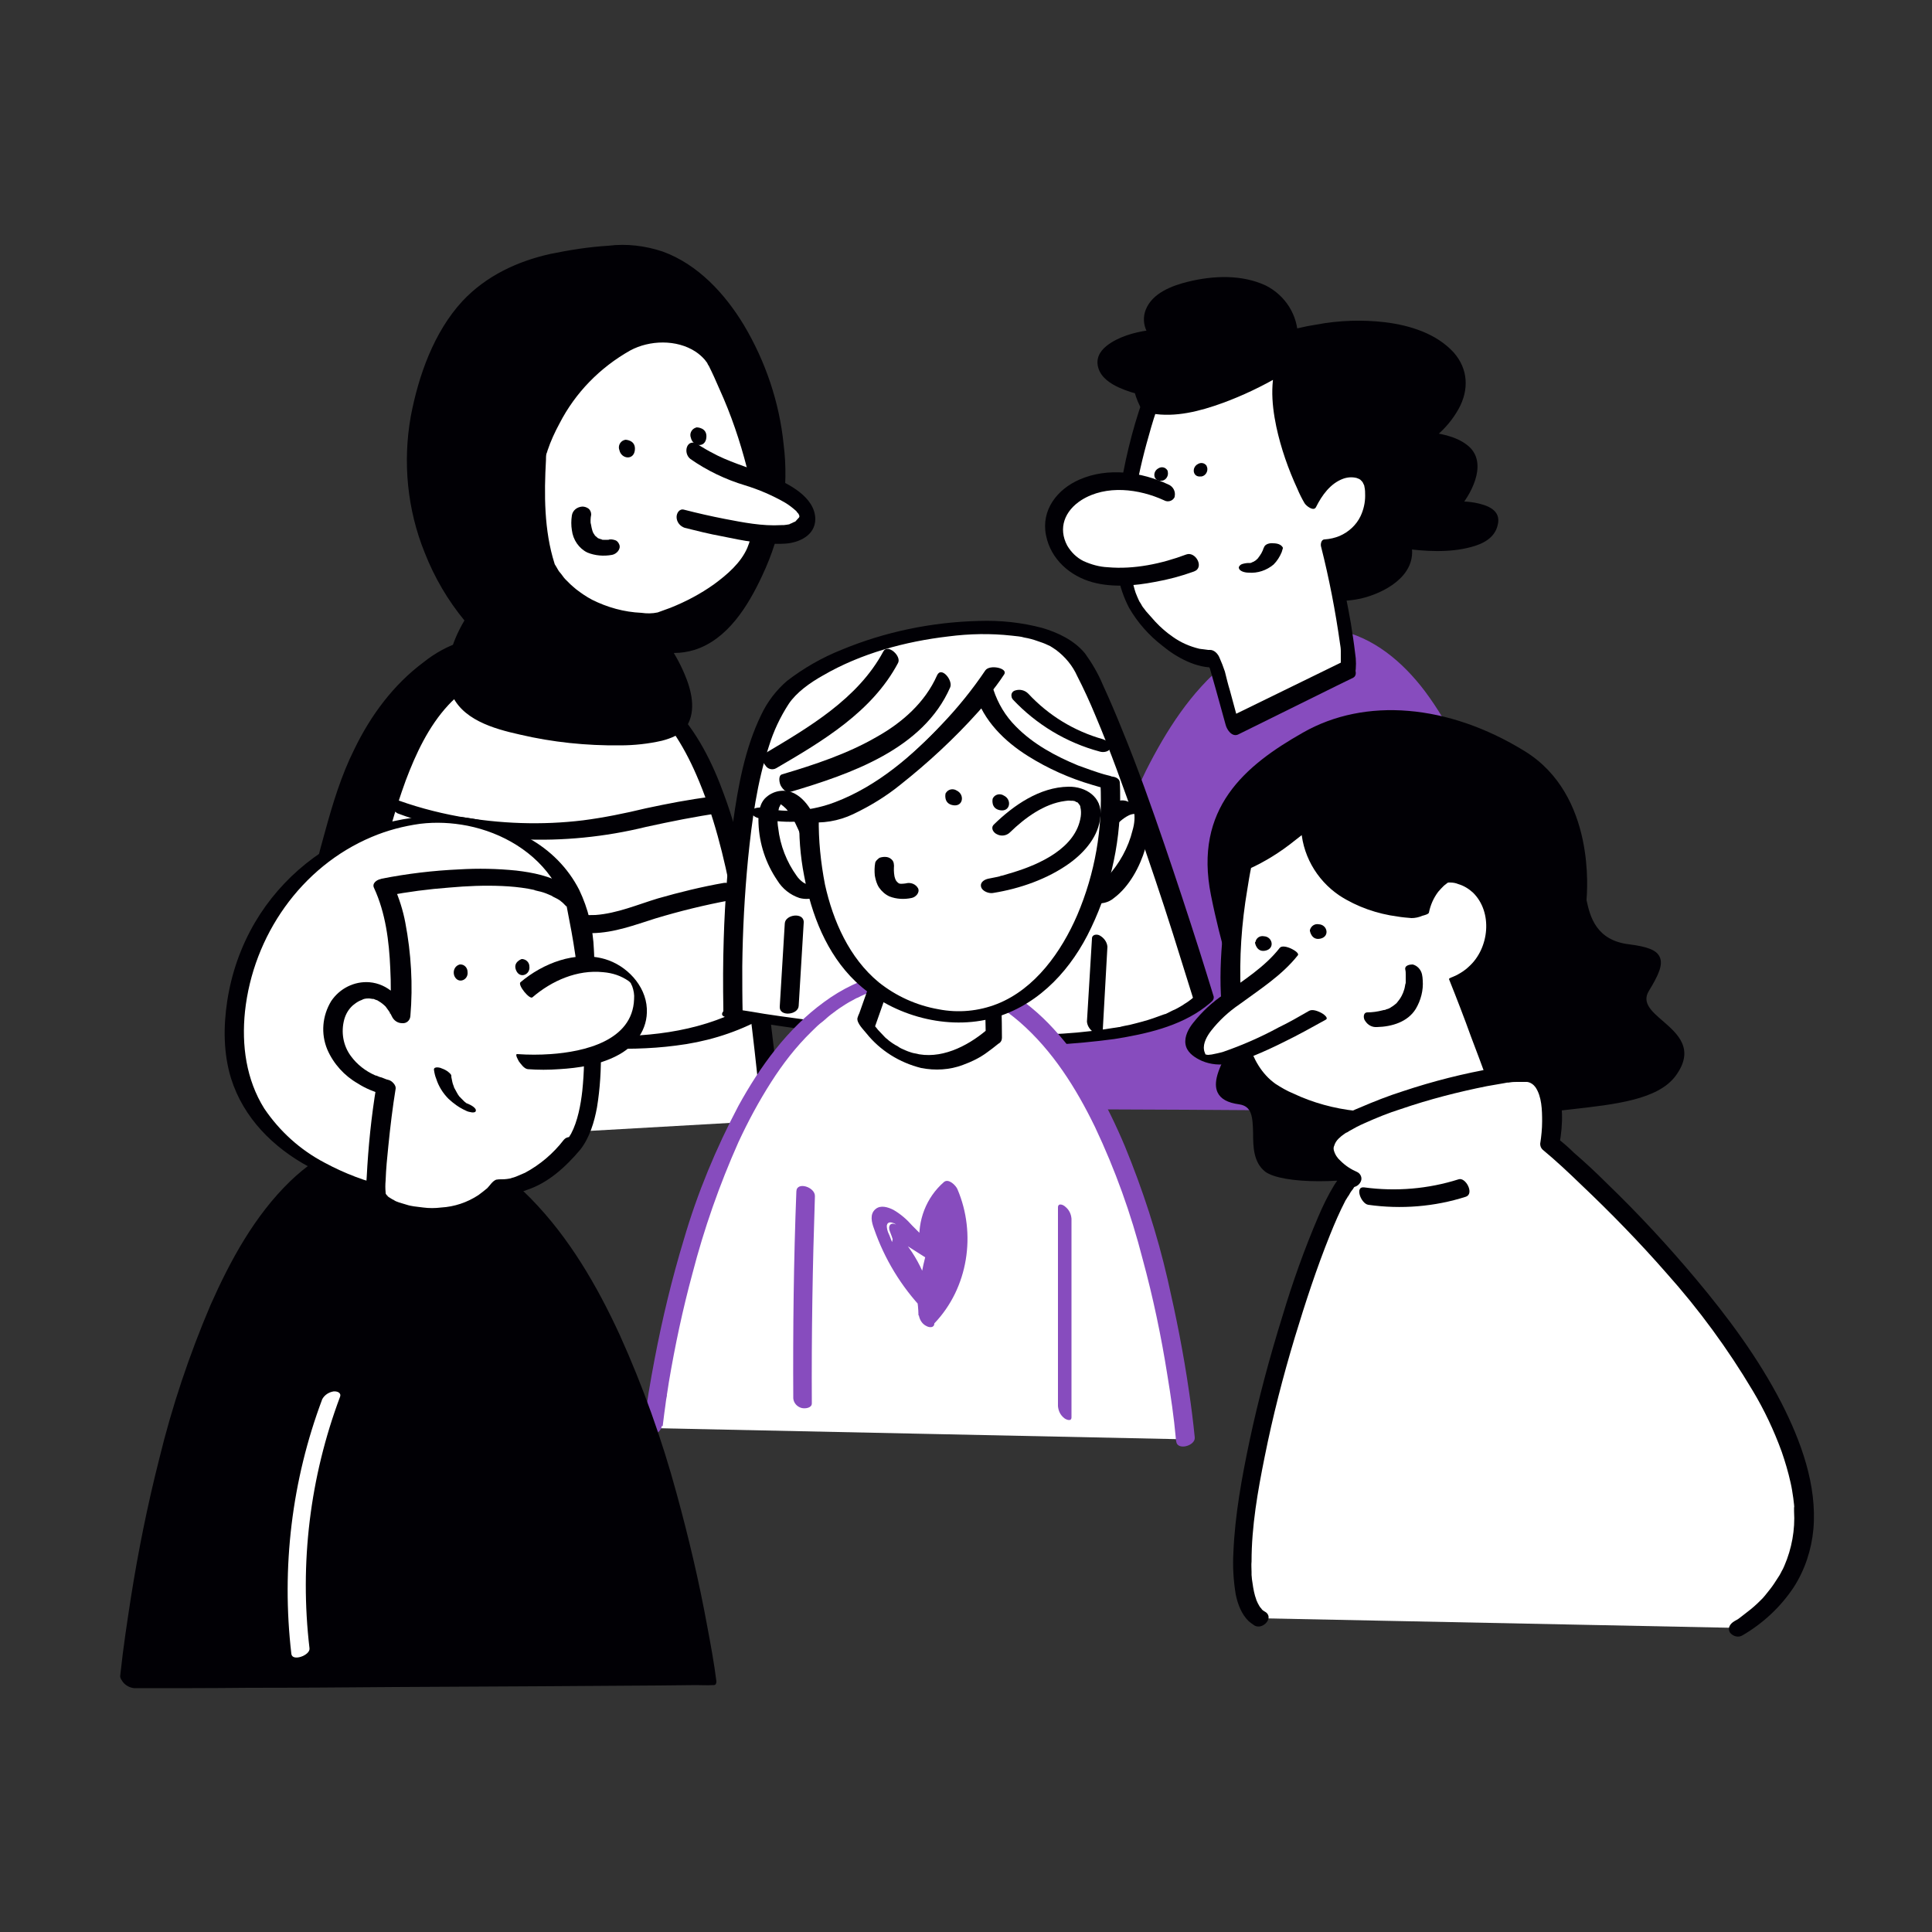 <svg transform="scale(1)" version="1.1" id="fN3oSuNrYC" xmlns="http://www.w3.org/2000/svg" xmlns:xlink="http://www.w3.org/1999/xlink" x="0px" y="0px" viewBox="0 0 500 500" xml:space="preserve" class="pbimage_pbimage__wrapper__image__0LEis false"><rect x="0" y="0" width="500" height="500" fill="#333333" stroke="none"/><title>People</title><style type="text/css"> .st0{fill:#59BE4C;} .st1{fill:#000005;} .st2{fill:#FFFFFF;}
 .st2{fill:#FFFFFF;}
 .st1{fill:#010005;}
 .st0{fill:#874cbe;}</style><g id="character-5"><path class="st0" d="M397.9,285.9c0,0-11.2-125.2-60-121.5s-63.4,120.9-63.4,120.9S366,285.9,397.9,285.9z" fill="#874cbe"></path><path class="st0" d="M400.2,285.3c-0.4-4-0.9-8-1.4-12c-1.3-9.7-3-19.4-5-29c-2.4-11.8-5.6-23.5-9.6-34.8
		c-3.9-10.8-8.6-21.5-15.5-30.7c-5.7-7.5-13.3-14-22.8-15.8c-10.4-1.9-20.7,2.2-28.7,8.7c-9,7.3-15.4,17.4-20.6,27.7
		c-5.6,11.4-10.1,23.2-13.6,35.4c-3.1,10.6-5.7,21.4-7.8,32.2c-1.2,6-2.2,12-3,18.1c0,0.3-0.1,0.5-0.1,0.8c-0.1,0.9,1.1,1.1,1.8,1.1
		l9.4,0.1l23.4,0.1l31,0.2l31.7,0.2c8.5,0,17,0,25.5,0.1h2.5c1.2,0,2.4-0.7,2.9-1.9c0.4-1.2-0.7-1.6-1.7-1.6c-8.1,0-16.3,0-24.4-0.1
		l-31.2-0.1l-31.5-0.2l-24.8-0.1l-7.8-0.1c-1.2-0.1-2.4-0.1-3.6,0H275l1.8,1.1c0.5-4.1,1.2-8.1,1.9-12.1c1.7-9.5,3.8-19.3,6.3-28.9
		c3-12,7-23.7,11.7-35.2c2.3-5.5,5-10.9,8-16.1c1.5-2.5,3-4.9,4.7-7.3c0.8-1.1,1.6-2.2,2.5-3.3s1.6-1.9,2.4-2.8
		c1.7-1.9,3.6-3.7,5.6-5.4l0.8-0.6c-0.4,0.3,0.2-0.1,0.3-0.2c0.5-0.4,1-0.8,1.6-1.1c1-0.7,2-1.3,3.1-1.9c0.6-0.4-0.2,0.1,0.4-0.2
		l0.7-0.3c0.6-0.3,1.1-0.5,1.7-0.8s1-0.4,1.6-0.6l0.4-0.2c0.4-0.1-0.6,0.2,0,0l0.9-0.3c1.1-0.3,2.3-0.6,3.5-0.8c0.6-0.1-0.3,0,0,0
		l0.5-0.1l0.8-0.1c0.6-0.1,1.2-0.1,1.9-0.1s1.1,0,1.6,0c0.2,0,0.3,0,0.5,0l0.9,0.1c1.1,0.1,2.2,0.3,3.2,0.5c0.9,0.2,1.9,0.5,2.8,0.8
		c3,1.1,5.8,2.6,8.4,4.6c1.8,1.4,3.6,3,5.1,4.7c7.3,7.8,12.3,17.8,16.3,27.7c4.4,11.2,8,22.6,10.6,34.3c2.4,10,4.3,20.2,5.8,30.4
		c0.8,5.5,1.6,11,2.1,16.6c0,0.2,0,0.5,0.1,0.8C395.7,288.8,400.4,287.3,400.2,285.3z" fill="#874cbe"></path><path class="st1" d="M362.9,141.4c0,0,19.2,2.8,22-5s-9.4-5.4-9.4-5.4s13.4-16.5-6.1-18.4c0,0,15.6-12.8,2.3-23.4
		S333.4,87,333.4,87s-0.1-17.3-19.8-14.1s-14.4,13.3-14.4,13.3S286.6,88,286.5,94s9.5,7.8,9.5,7.8s4.4,16.8,21.5,13.5l17.6,20.5
		c0,0-5.5,8,1.2,15.7S364.3,152.3,362.9,141.4z" fill="#010005"></path><path class="st1" d="M362.9,141.9c5.8,0.8,12.1,1.2,17.7-0.3c3.1-0.8,6.2-2.3,7-5.7c1-3.9-2.7-5.2-5.9-5.8
		c-2.7-0.5-5.5-0.4-8.3,0.1l4.5,1c3.4-4.2,7.2-12,1.7-16.1c-3-2.3-7.2-3-10.9-3.4l2.9,1.2c2.4-2,4.4-4.4,5.9-7.1
		c2.7-4.9,2.5-10.3-1.3-14.6c-4.5-4.9-11.3-7-17.7-7.8c-5.9-0.7-12-0.5-17.8,0.6c-3.3,0.5-6.5,1.3-9.6,2.3l4.8,1
		c0-5.7-3.2-10.8-8.3-13.4c-6.2-2.9-13.6-2.6-20.1-1c-4.1,1-9.3,2.9-11,7.3c-0.7,1.8-0.6,3.8,0.3,5.6l0.3-0.3
		c-3.6,0.5-7.8,1.7-10.7,4c-1.9,1.5-2.9,3.5-2.1,5.9s3.1,3.9,5.3,4.9c2,0.9,4.2,1.6,6.4,2l-2.4-0.9c1.9,7,7.4,12.4,14.4,14.2
		c3.8,1,7.8,1.1,11.6,0.3l-4.4-0.9l17.3,20c0.1,0.1,0.3,0.2,0.3,0.4s0-0.2-0.1,0c-0.5,0.9-0.9,1.8-1.3,2.8
		c-1.4,3.9-0.8,8.2,1.6,11.6c4,5.8,12.9,6.5,19.2,5.1c6-1.4,14-5.7,13.2-13c-0.1-1.1-5-1.2-4.9-0.8c0.7,6.5-5.9,10.8-11.4,12.3
		c-1.5,0.4-3.1,0.7-4.7,0.8c-0.5,0-1.1,0-1.6-0.1c0.5,0.1-0.1,0-0.2,0c-0.5-0.1,0.6,0.2-0.2,0c0.3,0.1-0.4-0.1-0.5-0.1
		c-3.6-1.4-5.9-5.6-6.2-9.3c-0.2-2.9,0.5-5.9,2.1-8.3l-0.1-0.1L323,119c-0.9-1-1.8-2.1-2.7-3.2c-1.8-2-5-1.1-7.3-0.9
		c-0.7,0.1-1.4,0.1-2.1,0l-0.5-0.1h-0.2l-0.3-0.1c-1-0.3-1.9-0.7-2.8-1.2c-1.9-1.1-3.5-2.6-4.9-4.3c-1.7-2.1-3-4.6-3.8-7.2
		c-0.2-0.7-1.9-0.8-2.4-0.9c0.6,0.1,0.7,0.3,0.3,0c-0.1,0-0.2-0.1-0.3-0.1c0.5,0.1,0.2,0-0.1,0c-0.7-0.2-1.5-0.5-2.2-0.8
		c-2-0.9-4.1-2.4-4.7-4.6c-1.4-4.7,4.5-7.1,8-8.2c1.3-0.4,2.7-0.7,4.1-0.9c0.2,0,0.4-0.1,0.3-0.3c-0.1-0.3-0.3-0.7-0.4-1
		c-0.2-0.9-0.3-1.9-0.2-2.8c0.5-3.6,3.8-5.8,6.9-7.1c3.1-1.2,6.3-2,9.7-2.3c1.2-0.1,2.5-0.1,3.7,0c-0.4,0,0.7,0.1,0.4,0.1l0.4,0.1
		c0.4,0.1,0.8,0.3,1.1,0.4c3.1,1.4,5.4,4,6.6,7.2c0.8,1.8,1.2,3.6,1.3,5.6c0,0.5,1.7,0.8,2,0.9c0.9,0.3,1.9,0.3,2.8,0.1
		c6.9-2.2,14.1-3.2,21.3-3c5.2,0.2,10.1,2.3,13.8,5.9c3.8,3.9,4.4,9,2,13.8c-1.4,3-3.5,5.6-6,7.7c-0.6,0.5,2.7,1.1,2.9,1.2
		c3.8,0.4,7.5,2.4,7.6,6.7c0.1,3.1-1.5,6.2-3.1,8.8c-0.4,0.7-0.9,1.3-1.4,1.9c-0.2,0.3,1.7,0.8,1.7,0.8c0.9,0.3,1.9,0.4,2.8,0.2
		c0.5-0.1,1-0.2,1.5-0.2c0.1,0,0.3,0,0.4,0l0.9-0.1h0.9c0.5,0,0,0,0.1,0c0.4,0,0.1,0-0.1,0c0.3,0.1-0.2-0.1,0.1,0.1
		c0.4,0.2,0.7,0.5,1,0.8c0.7,1.1,0.7,2.5,0.2,3.6c-1.8,5.6-10.3,5.7-14.8,5.6c-0.7,0-1.5-0.1-2.2-0.1h-0.5c-0.2,0-0.1,0,0.2,0h-0.3
		l-0.8-0.1l-1.2-0.1h0.2c-0.3,0-2.5-0.4-2.6,0.1S362.6,141.9,362.9,141.9z" fill="#010005"></path><path class="st2" d="M348.9,173.1c1.1-4.5-5.1-31.1-5.1-31.1s10.4-0.2,11.4-11.6s-10.7-12.5-16.2-1c0,0-12.3-23.3-5.9-36.2
		c0,0-21.8,14-35.5,11.5c0,0-13.8,39.2-2.7,53.8c9.7,12.7,18.9,11.8,18.9,11.8l1.1,2.6l4.1,15.1L348.9,173.1z" fill="#FFFFFF"></path><path class="st1" d="M350.7,174.5c0.3-1.8,0.3-3.7,0-5.5c-0.3-2.6-0.7-5.1-1.1-7.7c-0.9-5.2-2-10.4-3.2-15.5
		c-0.3-1.1-0.5-2.3-0.8-3.5l-1,1.9c4.9-0.3,9.3-3.3,11.2-7.8c1.8-4.1,1.8-8.7-0.1-12.8c-1.5-3.1-4.9-5-8.4-4.7
		c-4.6,0.5-8.1,4.6-10,8.6l3,1c-0.4-0.7,0.2,0.5,0-0.1s-0.6-1.2-0.8-1.7c-0.9-2-1.7-4-2.5-6c-2-5.3-3.6-10.9-3.8-16.7
		c-0.2-3.1,0.3-6.2,1.6-9c0.4-1,0.3-2.1-0.5-2.9c-0.5-0.7-1.6-1.6-2.5-1c-2.6,1.6-5.3,3.1-8,4.5c-5.4,2.9-11.1,5-17,6.4
		c-3.2,0.8-6.4,0.9-9.6,0.4c-0.6-0.1-1.2,0.3-1.4,0.9c-2.9,8.2-4.9,16.7-6.2,25.4c-1,6.6-1.4,13.4-0.3,20c0.5,3,1.5,5.9,2.9,8.6
		c2.2,3.8,5.1,7.1,8.6,9.8c3.6,3,9,6,13.9,5.6l-2.6-2c0.3,0.8,0.6,1.6,1,2.3c0.3,0.6-0.1-0.7,0-0.3l0.1,0.6l1.4,4.9l2.6,9.4
		c0.3,1.2,1.6,3.2,3.2,2.5l26.1-12.9l3.7-1.8c1.9-1-0.6-5.2-2.6-4.2L321.4,184l-3.7,1.8l3.2,2.5l-2.6-9.6c-0.5-1.6-0.9-3.3-1.3-4.9
		c-0.4-1.2-0.9-2.5-1.4-3.6c-0.4-1-1.4-2.1-2.6-2h-0.4c-0.4,0,0.4,0,0,0c-0.7-0.1-1.4-0.2-2.2-0.3c-2.5-0.6-4.8-1.6-6.9-3.1
		c-1.6-1.1-3.1-2.4-4.5-3.9c-0.8-0.9-1.6-1.8-2.4-2.7l-0.6-0.8c-0.5-0.6,0.2,0.3-0.1-0.1s-0.4-0.6-0.5-0.8s-0.3-0.5-0.5-0.8
		c0-0.1-0.2-0.4,0,0c-0.1-0.1-0.1-0.3-0.2-0.4c-0.3-0.6-0.5-1.2-0.8-1.9c-0.4-1.2-0.7-2.4-0.9-3.6c-1.1-5.9-0.6-12.2,0.2-18.1
		c0.8-5.7,2-11.3,3.5-16.8c0.8-2.9,1.6-5.8,2.6-8.7L298,107c6.2,1.1,12.6-0.6,18.4-2.7c5.2-1.9,10.2-4.3,15-7.1c1-0.6,2-1.2,3-1.8
		l-3-4c-2.9,5.9-2.4,12.8-1.1,19c1.2,5.6,3.1,11,5.5,16.2c0.5,1.2,1.1,2.4,1.8,3.6c0.4,0.7,2.4,2.3,3,1c1.5-3,3.7-6.1,7-7.3
		c1.1-0.4,2.3-0.5,3.5-0.2c0.2,0.1,0.3,0.1,0.5,0.2c0.1,0,0.5,0.3,0.1,0c0.1,0.1,0.2,0.2,0.3,0.2c0.1,0.1,0.2,0.2,0.3,0.3
		c-0.1-0.1-0.3-0.3,0,0c0.1,0.1,0.2,0.2,0.3,0.3c-0.4-0.4,0.1,0.1,0.1,0.2s0.2,0.4,0,0c0.1,0.1,0.1,0.3,0.2,0.4
		c0.1,0.2,0.2,0.4,0.2,0.6c0.2,0.8,0.2,1.6,0.2,2.4c0,1.8-0.4,3.6-1.2,5.3c-1.1,2.3-3.1,4.1-5.4,5.1c-1.2,0.5-2.5,0.8-3.9,0.9
		c-0.9,0-1.1,1.3-0.9,1.9c2.1,8.3,3.7,16.6,4.9,25.1c0.1,0.6,0.2,1.2,0.2,1.9c0-0.4,0,0.3,0,0.4c0,0.3,0,0.6,0,0.9s0,0.8,0,1.2
		c0,0.2,0,0.4,0,0.5s0.1-0.4,0,0.1c-0.2,1.2,0.3,2.5,1.3,3.2C349.1,175.5,350.4,175.7,350.7,174.5z" fill="#010005"></path><path class="st2" d="M308.1,145.7c0,0-25.6,9.6-33.4-3.1s9.8-23.4,27.2-15.2" fill="#FFFFFF"></path><path class="st1" d="M307,143.5c-6.4,2.4-13.5,3.9-20.3,3.3c-2.2-0.1-4.3-0.7-6.3-1.6c-1.8-0.9-3.2-2.3-4.2-4
		c-2.4-4.5-0.7-9,3.7-11.8c6.4-4,14.9-2.9,21.4,0.1c0.9,0.5,2.1,0.2,2.6-0.7c0.1-0.1,0.1-0.2,0.1-0.3c0.3-1.3-0.4-2.6-1.6-3.1
		c-7-3.3-15.7-4.5-23-1.3c-5.8,2.5-10,7.9-8.7,14.4c1.2,6.2,6.2,10.6,12.1,12.2c5.2,1.4,10.9,0.9,16.1-0.1c3.4-0.6,6.8-1.5,10.1-2.7
		C311.8,146.9,309.4,142.6,307,143.5L307,143.5z" fill="#010005"></path><path class="st2" d="M329.6,141.7c0,0-1.2,5.3-6.4,5.1" fill="#FFFFFF"></path><path class="st1" d="M327.1,141.7l-0.1,0.2l0.1-0.3c-0.3,1.1-0.9,2.1-1.6,2.9l0.3-0.3c-0.2,0.3-0.5,0.5-0.8,0.8
		c-0.1,0.1-0.3,0.2-0.5,0.3l0.2-0.1c-0.1,0-0.1,0-0.1,0.1l-0.3,0.1l-0.2,0.1l-0.2,0.1c-0.2,0.1,0.5-0.2,0.3-0.1s-0.4,0.1-0.6,0.2
		c-0.4,0.1,0.7-0.1,0.2,0h-0.4h-0.2c0,0,0.7,0,0.4,0h-0.4c-0.6,0-1.2,0.1-1.8,0.3c-0.3,0.1-0.8,0.5-0.8,0.9c0.1,1,1.7,1.3,2.5,1.3
		c2.4,0.2,4.7-0.6,6.5-2.1c0.9-0.9,1.6-2,2.1-3.2c0.1-0.3,0.2-0.7,0.3-1s-0.5-0.8-0.7-0.9c-0.5-0.3-1.2-0.4-1.8-0.4
		C328.8,140.5,327.4,140.7,327.1,141.7L327.1,141.7z" fill="#010005"></path><path class="st1" d="M312.4,120.9c0.3,1.1-0.4,2.2-1.4,2.4c-0.1,0-0.1,0-0.2,0c-2.1,0.3-2.5-2.3-0.8-3.2c0.8-0.5,1.8-0.3,2.3,0.5
		C312.3,120.8,312.3,120.8,312.4,120.9z" fill="#010005"></path><path class="st1" d="M302.2,122c0.3,1.1-0.4,2.2-1.4,2.4c-0.1,0-0.1,0-0.2,0c-2.1,0.3-2.5-2.3-0.8-3.2c0.8-0.5,1.8-0.3,2.3,0.5
		C302.2,121.8,302.2,121.9,302.2,122z" fill="#010005"></path></g><g id="character-4"><path class="st2" d="M85.3,296.5c0-15.1,3.2-121.9,49.6-125.2s56.1,34.5,64.7,118.7"></path><path class="st1" d="M87.8,296.2c0-5.2,0.2-10.4,0.5-15.5c0.5-8.8,1.3-17.5,2.5-26.2c1.3-10.2,3.2-20.4,5.7-30.4
		c2.3-9.8,5.8-19.3,10.2-28.3c3.9-7.6,9.1-14.9,16.2-19.6c3.1-2.1,6.6-3.5,10.2-4.3c-0.6,0.1,1.3-0.2,0.5-0.1l0.8-0.1
		c0.1,0,0.4,0,0.1,0h0.4c1.3-0.1,2.2-0.1,3.3-0.1c2.2,0,4.3,0,6.5,0.3c7.7,0.7,15.1,3.6,21.2,8.4c6.5,5.3,11,12.6,14.3,20.2
		c4.5,10.3,7.2,21.3,9.3,32.3c2.9,14.8,4.8,29.7,6.4,44.7c0.5,4.3,0.9,8.5,1.4,12.8c0.1,0.6,5,0.1,5-0.5
		c-1.7-16.2-3.5-32.5-6.2-48.6c-2-12-4.5-24.1-8.7-35.5c-3-8.3-7.1-16.6-13.4-23c-5.5-5.6-12.6-9.4-20.4-10.9
		c-4.6-0.9-9.2-1.3-13.9-1.1c-5,0-10.1,0.7-14.9,2.3c-7.9,2.9-14.1,8.9-18.7,15.8c-5.5,8.1-9.2,17.3-12.1,26.6
		c-3.1,10.2-5.4,20.6-7,31.1c-1.5,9.4-2.6,19-3.3,28.5c-0.5,6.4-0.8,12.8-0.9,19.3c0,0.8,0,1.7,0,2.5
		C82.9,297.2,87.9,297,87.8,296.2L87.8,296.2z"></path><path class="st1" d="M120.5,166.8c0,0-21.3,5.6-32,40.9s-7.8,42-7.8,42l10.6,5.6c0,0,5.6-70.6,31.4-79l0,0L120.5,166.8"></path><path class="st1" d="M119.7,166c-3.7,1.1-7.1,3-10.1,5.4c-7.8,5.8-13.7,13.8-17.9,22.5c-3.4,6.8-5.6,14.1-7.6,21.4
		c-1.7,6-3.2,12-4.4,18.1c-0.7,3.5-1.3,7.1-1.6,10.7c-0.2,1.7-0.2,3.3,0,5c0.1,0.8,0.1,1.2,0.8,1.6c3.1,1.7,6.3,3.3,9.5,5l1,0.5
		c1,0.5,4.3,0.1,4.5-1.4c0.8-9.8,2.3-19.4,4.4-29c1.6-8.1,3.9-16.1,6.7-23.8c2.6-6.9,5.9-14,11-19.5c1.1-1.2,2.4-2.4,3.7-3.3
		c0.3-0.2,0.7-0.5,1.1-0.7l0.5-0.3l0.3-0.2l0,0c0.4-0.2,0.8-0.4,1.1-0.5l0.5-0.2c-0.6,0.2,0.2-0.1,0.3-0.1c3.9-1.3,7.7-2.5,11.6-3.8
		c0.6-0.2,2-0.8,1.5-1.6s-2.5-0.3-3.1-0.1l-11.5,3.7l3.3,0.4l-2.2-9.5c-0.3-1.4-5.2-0.4-4.9,1l2.2,9.5c0.2,1.1,2.7,0.5,3.3,0.4
		l11.4-3.8l-1.7-1.7l-9.7,3.1c-3.7,1.1-7.1,2.9-10,5.3c-5.6,4.9-9.3,11.8-12.2,18.5c-6.2,14.5-9.3,30.4-11.4,46
		c-0.5,3.7-1,7.4-1.3,11.1l4.5-1.4l-10.7-5.6l0.4,0.4c-0.6-1.4-0.4-3.4-0.3-4.9c0.3-7,2-14,3.6-20.8c4.7-18.8,10.7-39.8,27-51.7
		c1.1-0.8,2.2-1.6,3.4-2.2l0.5-0.3l0.7-0.4c0.4-0.2,0.9-0.4,1.3-0.6l1-0.4c0.5-0.2,0.1,0,0,0c0.1,0,0.2-0.1,0.3-0.1
		c0.2-0.1,0.4-0.1,0.7-0.2c0.6-0.1,2-0.8,1.5-1.6S120.4,165.8,119.7,166L119.7,166z"></path><path class="st1" d="M123.1,160.8c0,0-21.4-23.4-13.6-55.8s25-38.3,51.7-40.1c26.6-1.7,48.1,45.1,36.3,77.1s-27.1,24.7-27.1,24.7
		s10.1,13.6,4.8,20.9s-45.1,3.4-53.4-4.3S123.1,160.8,123.1,160.8z"></path><path class="st1" d="M125,160.1c-0.2-0.3-0.4-0.5-0.7-0.8s-0.5-0.6-0.7-0.9c-0.1-0.1-0.2-0.3-0.4-0.5s-0.2-0.2-0.2-0.3l-0.1-0.2
		c-1.9-2.7-3.7-5.5-5.2-8.4c-4.9-9.1-7.4-19.3-7.5-29.7c0.1-6.5,1.2-12.9,3.1-19c1.4-5,3.5-9.7,6.1-14.1
		c4.2-7.1,10.8-12.6,18.5-15.5c4-1.5,8.2-2.5,12.4-3.1c2.3-0.3,4.7-0.6,7-0.8c2.2-0.3,4.5-0.4,6.8-0.3c0.5,0,1,0.1,1.5,0.1l0.7,0.1
		c-0.4-0.1,0.1,0,0.2,0c1,0.2,2,0.5,2.9,0.8c-0.5-0.2,0.3,0.1,0.3,0.1l0.7,0.3c0.5,0.2,0.9,0.4,1.4,0.6c0.9,0.4,1.7,0.9,2.6,1.4
		c3.6,2.3,6.8,5.2,9.4,8.6c6.4,7.8,10.5,17.6,12.7,27.4c2.3,10.3,2.6,21.3-0.2,31.5c-1.7,6-4.2,11.6-7.4,16.9
		c-2.1,3.5-4.8,6.6-8.1,8.9c-1.1,0.8-2.3,1.4-3.6,1.8c-0.6,0.2-1.1,0.3-1.7,0.5c0.7-0.1-0.1,0-0.2,0s-0.6,0.1-0.9,0.1s-0.5,0-0.7,0
		c-0.4,0,0.6,0,0.2,0h-0.3c-0.4,0-0.8-0.1-1.2-0.1c-0.6,0,0.7,0.2,0.1,0l-0.4-0.1c-0.2-0.1-0.5-0.1-0.8-0.2
		c-0.5-0.1,0.8,0.3,0.2,0.1l-0.1-0.1c-0.8-0.4-1.8-0.4-2.7-0.1c-0.6,0.3-1.1,1-0.6,1.6c1.3,1.8,2.5,3.8,3.5,5.8
		c1.6,3.3,3.2,7.2,2.6,11c-0.1,0.8-0.4,1.5-0.8,2.2c-0.2,0.3-0.4,0.6-0.6,0.8c-0.1,0.1-0.2,0.2-0.2,0.3c-0.2,0.3,0.3-0.2,0,0
		c-0.4,0.3-0.7,0.5-1.1,0.7l-0.4,0.2c0.4-0.2,0.1,0,0,0c-0.3,0.1-0.6,0.2-0.8,0.3c-0.6,0.2-1.3,0.4-1.9,0.6l-0.4,0.1l-0.2,0.1
		c-0.4,0.1-0.8,0.1-1.2,0.2c-1.6,0.2-3.2,0.4-4.9,0.5c-7.7,0.3-15.4-0.3-23-1.8c-1.9-0.4-3.7-0.8-5.6-1.3c-0.8-0.2-1.6-0.4-2.4-0.7
		l-0.7-0.2l-1.3-0.5c-0.7-0.3-1.3-0.5-2-0.8l-0.9-0.4c-0.1-0.1-0.3-0.1-0.4-0.2c0.6,0.3,0,0-0.2-0.1c-0.5-0.3-0.9-0.6-1.4-0.9
		s0,0,0.1,0.1l-0.4-0.4c-0.4-0.4-0.7-0.8-1-1.2c-2.6-3.7-1.7-8.6-0.4-12.6c0.8-2.4,1.9-4.7,3.2-6.9c1.3-2-3.4-3.7-4.5-2
		c-3.4,5.3-6.4,13-4.2,19.3c2.5,7.3,11.2,9.7,17.9,11.2c8.5,2,17.3,2.9,26,2.8c3.6,0,7.3-0.4,10.8-1.2c2.3-0.6,5-1.6,6.4-3.7
		c2.6-4.2,1.2-9.5-0.6-13.7c-1.2-2.8-2.7-5.5-4.5-8l-3.3,1.6c3.1,1.5,7.1,1.3,10.4,0.3c8.6-2.7,13.9-11.4,17.5-19.1
		c2.6-5.5,4.5-11.3,5.4-17.4c0.8-5.5,0.9-11.2,0.2-16.7c-1.1-10.9-4.7-21.5-10.3-30.9c-4.9-8.1-11.9-15.7-21-19
		c-4.5-1.5-9.3-2.1-14.1-1.5c-5,0.3-10,1.1-14.9,2.1c-8.6,1.9-16.7,5.7-22.8,12.2c-7.4,8-11.4,19.3-13.4,29.9
		c-2.1,11.8-0.9,24.1,3.6,35.2c2.5,6.4,6,12.4,10.4,17.7c0.2,0.3,0.4,0.5,0.7,0.8c0.9,0.9,2.2,1.2,3.4,0.9c0.7-0.1,1.1-0.8,0.9-1.5
		C125.4,160.5,125.2,160.3,125,160.1z"></path><path class="st2" d="M142.1,145.2c0,0,6.5,16.2,28.8,15.6c0,0,13.9-3.9,22-13.6c11.9-14.4-8.8-53.9-8.8-53.9
		c-7.5-10.7-20.5-5.6-20.5-5.6c-18.4,8.9-23.7,28.3-23.7,28.3S138.3,133.5,142.1,145.2z"></path><path class="st1" d="M140.8,145.2c1.8,4.1,4.6,7.7,8.2,10.6c3.1,2.6,6.6,4.5,10.4,5.7c2.4,0.8,4.9,1.2,7.5,1.5
		c1.8,0.1,3.9,0.5,5.6,0c7.9-2.3,15-6.5,20.7-12.4c5.4-5.7,5.6-13.8,4.6-21.1c-1.3-8.3-3.6-16.4-6.9-24.1c-1.6-4.3-3.5-8.5-5.7-12.6
		c-2.4-4-6.3-6.9-10.8-8c-3.4-0.8-7-0.7-10.4,0.2c-3.2,0.8-6.1,2.9-8.8,4.9c-3.8,2.9-7.2,6.5-9.9,10.4c-2.1,2.9-3.8,6.1-5.3,9.4
		c-0.7,1.5-1.3,3.1-1.7,4.7c-0.3,2.1-0.4,4.3-0.3,6.4c-0.2,5.3,0.1,10.6,0.8,15.9c0.4,2.7,1,5.4,1.7,7.9c0.3,1,1,2.4,2.1,2.8
		s1.2-0.8,0.9-1.6c-2.7-8.5-2.7-17.9-2.2-26.8c0-0.5,0-1,0.1-1.5c0-0.1,0.1-0.2,0.1-0.3l0.1-0.2c-0.1,0.2,0.1-0.3,0.1-0.4
		c0.8-2.4,1.9-4.8,3.1-7c4.1-8,10.5-14.5,18.3-18.9c5-2.7,12-2.9,16.9,0.3c0.9,0.6,1.7,1.3,2.4,2.1c0.1,0.2,1,1.3,0.6,0.7v0.1
		c0.1,0.1,0.1,0.3,0.2,0.4c0,0.1,0.1,0.2,0.2,0.3c0.3,0.6-0.1-0.2,0,0c1,2,1.9,4,2.8,6.1c3,6.6,5.3,13.4,7.1,20.4
		c1.5,6.5,2.8,14.3,0.1,20.7c-1.7,3.9-5.2,6.9-8.6,9.4c-3.5,2.5-7.3,4.5-11.3,6.1c-1.1,0.4-2.2,0.8-3.3,1.2
		c-1.4,0.3-2.8,0.3-4.2,0.1c-4.5-0.2-8.8-1.4-12.8-3.4c-1.5-0.8-2.8-1.7-4.1-2.7c-0.4-0.3-0.9-0.8-1.5-1.3l-0.8-0.8
		c-0.1-0.1-0.9-0.9-0.5-0.5c-0.4-0.4-0.7-0.9-1.1-1.4l-0.5-0.6c-0.1-0.2-0.7-1-0.2-0.3c-0.4-0.7-0.8-1.4-1.2-2
		c-0.1-0.2,0.3,0.7,0.1,0.2c0-0.1-0.1-0.1-0.1-0.2c0-0.1-0.1-0.1-0.1-0.2c-0.3-0.8-1.2-2.3-2.2-2.3S140.5,144.7,140.8,145.2z"></path><path class="st2" d="M150.5,133.4c0,0-1.7,9.7,7.4,8.3"></path><path class="st1" d="M148,133.4c-0.2,1.3-0.2,2.6,0,3.8c0.3,2.5,1.8,4.7,4,5.8c2,0.8,4.2,1,6.4,0.6c1.1-0.2,2.3-1.4,1.9-2.6
		c-0.2-0.5-0.5-1-1.1-1.2c-0.6-0.2-1.2-0.3-1.9-0.1c-0.4,0.1,0.5-0.1,0.3,0h-0.3h-0.5c-0.3,0-0.6,0-0.9,0h-0.2h0.4
		c-0.1,0-0.3,0-0.4-0.1s-0.5-0.1-0.8-0.2l0.4,0.1l-0.2-0.1l-0.3-0.1l-0.3-0.2l-0.1-0.1c-0.2-0.1,0.3,0.2,0.3,0.2s-0.4-0.3-0.5-0.4
		c-0.2-0.1-0.3-0.3-0.4-0.4l0.4,0.4c-0.4-0.4-0.7-0.9-0.9-1.4l0.2,0.5c-0.3-0.8-0.5-1.7-0.6-2.6v0.6c-0.1-0.9-0.1-1.8,0.1-2.7
		c0-0.6-0.2-1.1-0.6-1.5c-0.5-0.4-1.1-0.6-1.7-0.6C149.3,131.2,148.2,132.1,148,133.4L148,133.4z"></path><path class="st2" d="M179.6,117c4.3,2.9,9,5.1,14,6.6c16.7,5.4,17.8,11.6,12,14.2s-28.7-3.5-28.7-3.5"></path><path class="st1" d="M178.7,118.8c4.3,3,9.1,5.3,14.1,6.8c3.6,1.1,7.1,2.6,10.4,4.5c1,0.6,1.9,1.3,2.8,2.1c0.3,0.3-0.1-0.2,0.1,0.1
		c0.1,0.2,0.3,0.4,0.4,0.5c0.4,0.5-0.1-0.3,0.1,0.1c0.1,0.2,0.2,0.4,0.3,0.6c-0.5-1,0.1,0.1,0,0.1s-0.1-0.6,0-0.1s-0.1-0.2,0,0
		s-0.3,0.7,0,0.1c-0.1,0.1-0.1,0.2-0.1,0.3c-0.2,0.4,0.1,0-0.1,0.1c-0.2,0.3-0.5,0.5-0.7,0.8c-0.3,0.3,0.1-0.1-0.1,0.1
		c-0.1,0.1-0.3,0.2-0.4,0.2c-0.4,0.2-0.8,0.4-1.1,0.5c-0.3,0.1,0.3,0-0.2,0.1l-0.6,0.1c-0.5,0.1-0.9,0.1-1.4,0.1
		c-4.9,0.3-9.9-0.7-14.6-1.6c-3.6-0.7-7.1-1.5-10.6-2.4c-1.2-0.3-1.9,0.9-1.9,1.9c0,1.3,0.9,2.4,2.1,2.8c3.2,0.8,6.4,1.6,9.7,2.2
		c5.3,1.1,10.8,2.2,16.2,1.9c3.6-0.2,7.9-2.1,7.9-6.4c-0.1-5.7-6.9-9.1-11.4-11s-9.4-3.2-13.9-5.4c-1.4-0.7-2.7-1.4-4-2.2
		c-0.4-0.2-0.8-0.5-1.1-0.7c-0.1-0.1,0.4,0.3,0,0C177.8,113.2,176.6,117.2,178.7,118.8L178.7,118.8z"></path><path class="st1" d="M161.8,113.8c0,0,2.8,0,2.5,2.7s-3.5,2.3-4,0c-0.4-1,0.1-2.2,1.2-2.6C161.5,113.9,161.7,113.9,161.8,113.8z"></path><path class="st1" d="M180.3,110.6c0,0,2.8,0,2.5,2.7s-3.5,2.3-4,0c-0.4-1,0.1-2.2,1.2-2.6C180.1,110.7,180.2,110.6,180.3,110.6z"></path><path class="st1" d="M124.3,236.9v47.5c0,0.9,1.5,1.9,2.1,2.3c0.3,0.2,1.9,1.2,1.9,0.4v-47.5c0-0.9-1.5-1.9-2.1-2.3
		C126,237.1,124.3,236.1,124.3,236.9L124.3,236.9z"></path><path class="st1" d="M102.9,210.5c10.2,3.8,20.9,6,31.8,6.7c10.9,0.5,21.9-0.6,32.5-3.2c6.4-1.4,12.8-2.7,19.2-3.6
		c1.2-0.1-1.1-4.4-2.4-4.2c-5.7,0.7-11.3,1.8-16.9,3c-5.4,1.3-10.8,2.4-16.2,3.1c-10.7,1.3-21.5,0.9-32.2-1
		c-6-1.1-11.9-2.7-17.6-4.9c-1-0.4-0.7,0.9-0.4,1.4C101.2,209,102,210,102.9,210.5L102.9,210.5z"></path><path class="st1" d="M100,234.1c11.7,2.3,23.5,4.2,35.3,5.7c5.9,0.8,11.9,1.8,17.9,1.7c5.8-0.1,11-2.1,16.4-3.8
		c6.3-1.9,12.8-3.5,19.3-4.7c2.9-0.5,0.9-5-1.6-4.5c-5.7,1-11.4,2.4-17,4c-5.3,1.6-10.6,3.9-16.2,4.3c-2.9,0.1-5.9,0-8.8-0.4
		c-2.9-0.3-5.7-0.6-8.6-1c-5.9-0.7-11.7-1.6-17.6-2.5c-6.6-1-13.1-2.2-19.7-3.4c-1-0.1-1.9,0.6-2,1.6c0,0.1,0,0.3,0,0.4
		C97.7,232.9,98.7,233.9,100,234.1L100,234.1z"></path><path class="st1" d="M92.3,273.4c26.8-9.1,55.2,0.8,82.6-2.8c7.4-0.9,14.6-3,21.2-6.4c1.1-0.5-2.5-3.8-3.6-3.3
		c-25,13-53.9,4.5-80.6,5.3c-7.9,0.1-15.7,1.5-23.3,3.9C87.8,270.4,91.1,273.8,92.3,273.4L92.3,273.4z"></path></g><g id="character-3"><path class="st1" d="M409.9,232.6c0,0,3.2-26.3-15.7-38s-40.2-14.2-56.9-4.7s-27.7,20.8-23.6,41.6s10.2,30.7,5.1,39.5
		s-5.5,13.1,1.9,14.2s0.9,12.8,6.9,17.5s40.2,2.9,51.3-8.4s45.3-4.8,54.1-16.4s-11.6-14.2-6.9-21.9s4.6-10.2-4.6-11.3
		S410.9,236.6,409.9,232.6z"></path><path class="st1" d="M341.4,305.7c-6.6,0-11.9-0.9-14-2.5c-3-2.4-3.1-6.4-3.1-9.9c-0.1-4.3-0.3-7-3.6-7.5c-3-0.4-4.8-1.4-5.6-3.1
		c-1.1-2.4-0.1-5.8,3.4-11.9c3.4-5.9,1.7-12.2-1.1-22.6c-1.3-4.7-2.7-10-4-16.5c-4.5-22.5,8.8-33.6,23.8-42.1
		c16.1-9.2,37.6-7.4,57.4,4.8c18.5,11.4,16.1,36.6,16,38.4l0,0.2c0.9,4.1,2.4,10.4,11.1,11.4c4.7,0.6,7,1.5,7.8,3.2
		c1,2-0.3,4.8-2.8,8.9c-1.8,3,0.7,5.2,3.6,7.7c3.8,3.3,8.5,7.3,3.3,14.3c-4.6,6.1-15.5,7.3-27,8.6c-10.7,1.2-21.8,2.4-27.1,7.9
		C371.9,302.3,354.2,305.7,341.4,305.7z M360,184.7c-7.8-0.1-15.5,1.9-22.4,5.7c-14.7,8.4-27.7,19.2-23.3,41.1
		c1.3,6.4,2.7,11.7,4,16.4c2.8,10.3,4.6,17.1,1,23.4c-3.3,5.7-4.3,9-3.4,11c0.6,1.3,2.2,2.1,4.9,2.5c4.3,0.6,4.4,4.6,4.4,8.5
		c0,3.5,0.1,7.1,2.7,9.1c5.7,4.5,39.8,2.7,50.6-8.4c5.6-5.7,16.8-7,27.7-8.2c11.3-1.3,22-2.5,26.3-8.2c4.6-6.2,0.7-9.6-3.1-12.9
		c-3-2.6-6.1-5.2-3.8-9s3.5-6.4,2.7-8c-0.6-1.3-2.8-2.1-7-2.6c-9.4-1.1-11-8-11.9-12.2l-0.1-0.3c0-0.1,0-0.1,0-0.2
		c0-0.3,3-26.1-15.5-37.5C382.7,188.1,371,184.6,360,184.7L360,184.7z"></path><path class="st2" d="M327.7,281.1c-15.9-11-6.3-56-6.3-56c7-2.9,17.7-12.2,17.7-12.2c0.8,23,28.3,23.9,28.3,23.9
		c2.9-13.1,17.8-11.7,19.4,0.2s-9.4,15.5-9.4,15.5s14.1,35.7,14,40.6s-25.6,16.5-38-4.6C353.4,288.5,338.4,288.5,327.7,281.1z"></path><path class="st1" d="M330.1,280.5c-7.2-5.1-8.6-15.6-9-23.7c-0.4-8.9,0.2-17.8,1.7-26.6c0.3-1.9,0.6-3.8,1-5.7l-0.6,0.4
		c4.2-1.9,8.2-4.4,11.8-7.3c2.2-1.7,4.4-3.4,6.5-5.2l-4.8,1.2c0.1,7.3,3.9,14.1,10,18.2c4.5,2.9,9.7,4.7,15,5.4
		c1.2,0.2,2.4,0.3,3.6,0.4c0.9,0,1.9-0.2,2.8-0.6c0.4-0.1,1.6-0.4,1.7-0.8c0.4-2,1.2-3.8,2.4-5.4c0.5-0.6,1-1.1,1.5-1.6
		c0.3-0.2,0.6-0.5,0.9-0.7c0.2-0.1,0.7-0.3,0.9-0.4c-0.1,0.1-0.9,0.4-1.1,0.3c0.3,0,0.6,0,0.9,0c0.7,0,1.4,0.1,2.1,0.4
		c1.4,0.4,2.7,1.2,3.8,2.2c5.2,5.1,4.2,14.4-1,19.1c-0.9,0.9-2,1.6-3.1,2.2c-0.5,0.2-0.3,0.2-0.9,0.4s0.4-0.1,0.1,0
		s-0.6,0.2,0.4-0.1c-0.1,0-1.8,0.5-1.7,0.8c2,5,3.9,9.9,5.7,14.9c2.8,7.4,5.7,14.9,7.7,22.5c0.5,1.8,1,3.4-0.3,4.9
		c-0.9,0.9-1.9,1.7-3,2.2c-0.6,0.4-1.3,0.7-1.9,1c-0.5,0.2-0.4,0.2-0.9,0.3l-0.2,0.1l-0.7,0.2c0.5-0.1-0.2,0-0.3,0.1s0.1,0,0.1,0
		l-0.3,0.1c-0.6,0.1-0.5,0.1-1.1,0.2c-0.8,0.1-1.7,0.1-2.5,0.1c-2.1,0.1-4.3-0.1-6.4-0.6c-4.8-1.2-9.1-3.9-12.2-7.7
		c-0.9-1.1-1.7-2.3-2.5-3.5c-0.3-0.4-0.5-0.4-1-0.4c-1.4,0-2.8-0.1-4.3-0.3c-5.6-0.6-11.1-2.1-16.2-4.5
		C333,282.3,331.5,281.4,330.1,280.5c-0.6-0.4-1.9,0.1-2.5,0.3c-0.8,0.3-1.6,0.6-2.3,1c7.4,5,17.1,7.5,26,7.5l-0.4-0.1
		c4.4,7.4,11.6,12.1,20.2,12.3c4,0,8-0.6,11.8-1.8c2.9-0.8,5.7-2.1,8.3-3.9c1.2-0.9,2.6-2.1,2.5-3.6c-0.2-2.1-0.7-4.1-1.5-6.1
		c-2.1-6.8-4.6-13.5-7.1-20.2c-1.7-4.7-3.5-9.3-5.4-14l-1.7,0.8c5.7-1.9,10.6-6.4,11.2-12.6c0.4-4.2-0.8-8.8-4.3-11.4
		c-3.3-2.5-7.2-2.2-11-1.1c-2.2,0.6-4.3,1.7-5.9,3.3c-1.6,1.8-2.7,4.1-3.2,6.5l4.5-1.4c-0.9,0-1.7-0.1-2.6-0.2
		c-2.2-0.3-4.5-0.8-6.6-1.4c-5.8-1.8-11.4-4.9-14.9-10c-2.4-3.6-3.7-7.8-3.8-12.1c0-0.5-4.4,0.8-4.8,1.2c-4.4,4-9.2,7.5-14.4,10.6
		c-0.7,0.4-1.5,0.8-2.3,1.1c-0.4,0.2-0.9,0.3-1.1,0.7c-0.1,0.2-0.1,0.5-0.1,0.8c-0.3,1.4-0.5,2.8-0.8,4.2c-1.8,11.5-3,23.6-1,35.1
		c1,5.9,3.1,12.3,8.2,15.9c0.5,0.4,1.9-0.1,2.5-0.3C328.5,281.2,329.3,280.8,330.1,280.5z"></path><path class="st2" d="M365.9,251.7c0,0,2.5,12-10.7,12.3"></path><path class="st1" d="M363.7,251c0.1,0.4,0.1,0.8,0.1,1.2c0,0.4,0,0.8,0,1.2c0,0.1,0,0.2,0,0.4s0,0.5,0,0.2s0,0,0,0.2s0,0.3-0.1,0.5
		c-0.1,0.6-0.2,1.2-0.4,1.7c-0.1,0.3-0.2,0.6-0.3,0.8c-0.1,0.1-0.1,0.3-0.2,0.4c0.2-0.5,0,0.1-0.1,0.2c-0.3,0.6-0.7,1.1-1.1,1.6
		c-0.1,0.1-0.2,0.3-0.4,0.4c-0.1,0.1-0.5,0.4-0.1,0.1c-0.3,0.2-0.6,0.5-1,0.7c-0.4,0.3-0.8,0.5-1.3,0.6l-0.2,0.1
		c0,0-0.5,0.2-0.3,0.1s-0.1,0-0.2,0l-0.4,0.1c-1.2,0.3-2.5,0.5-3.8,0.5c-1.2,0-1.1,1.6-0.6,2.2c0.7,1.1,1.8,1.7,3.1,1.6
		c3.8-0.1,7.9-1.3,10-4.7c1.3-2.2,2-4.8,1.8-7.4c0-0.5-0.1-1.1-0.2-1.6c-0.3-1.2-1.2-2.2-2.4-2.5C364.9,249.6,363.4,249.8,363.7,251
		L363.7,251z"></path><path class="st2" d="M333.5,246.3c-3.5,4.1-7.6,7.6-12.1,10.5c-15.1,10-14.4,16.5-8,17.5s27.5-11.5,27.5-11.5"></path><path class="st1" d="M331.2,245.3c-3.8,4.9-9.4,8.4-14.4,12c-3,2-5.7,4.5-8,7.4c-1.2,1.5-2.3,3.5-2,5.5s2,3.2,3.5,4
		c2.1,1.1,4.6,1.5,6.9,1.2c2.4-0.4,4.8-1.1,7.1-2.1c2.7-1.1,5.3-2.3,7.9-3.6c3.7-1.8,7.3-3.8,10.9-5.8c0.9-0.5-0.8-1.6-1.2-1.8
		c-0.8-0.4-2.2-1-3.1-0.5c-2.6,1.5-5.2,3-7.9,4.3c-4.6,2.5-9.4,4.6-14.3,6.3c-1,0.3-2,0.5-3,0.7c-0.3,0-0.6,0.1-0.9,0.1h-0.1
		c-0.1,0-1-0.2-0.3,0c-0.1,0-0.7-0.1-0.3-0.1s-0.4-0.3,0.2,0.1c-0.4-0.3,0,0,0,0c-0.4-0.3,0.2,0.2-0.1-0.1s0.1,0.1-0.1-0.1
		c-0.1-0.1-0.2-0.2-0.2-0.4c-0.1-0.2-0.2-0.5-0.2-0.7c-0.3-1.7,0.8-3.6,1.8-4.9c2.1-2.7,4.6-5,7.4-6.9c5.3-3.9,11-7.5,15.1-12.7
		C336.5,246.4,332.2,244.1,331.2,245.3L331.2,245.3z"></path><path class="st2" d="M325.9,418.8c-16.4-8.8,16.5-113.2,23.8-113.8c0,0-12.6-5.7-4.2-12.5s42.7-16,50.5-14.5s4.8,18,4.8,18
		s106.3,89.6,48.8,125.3"></path><path class="st1" d="M327.2,417l-0.3-0.2c-0.3-0.1,0.5,0.4,0.1,0.1c-0.2-0.2-0.4-0.3-0.5-0.5s-0.5-0.6-0.1-0.1
		c-0.2-0.2-0.3-0.4-0.5-0.7c-0.3-0.5-0.5-0.9-0.7-1.4c-0.2-0.4,0.1,0.4,0,0.1l-0.1-0.4c-0.1-0.3-0.2-0.6-0.3-0.9
		c-0.4-1.4-0.6-2.9-0.8-4.3c0-0.4-0.1-0.8-0.1-1.1s0,0.2,0,0.2s0-0.2,0-0.3v-0.7c0-0.9-0.1-1.8,0-2.7c0-9.1,1.6-18.2,3.4-27.1
		c2.1-10.5,4.7-20.6,7.8-30.9c2.7-8.9,5.6-17.8,9.1-26.5c1.2-3,2.5-6,4-8.9l0.5-0.8c0-0.1,0.3-0.5,0.1-0.1s0.1-0.1,0.1-0.2
		c0.3-0.4,0.5-0.9,0.8-1.3s0.5-0.6,0.7-1c0.4-0.5-0.2,0.2,0,0c0.1-0.1,0.2-0.2,0.4-0.3c0.2-0.3-0.6,0.4-0.2,0.1
		c-0.3,0.1-0.6,0.2-0.9,0.2c1.1,0,2.1-0.6,2.5-1.6c0.4-0.9-0.1-2-1-2.4c-1.6-0.7-3-1.6-4.3-2.9c-0.8-0.7-1.4-1.6-1.7-2.7
		c-0.1-0.4-0.1-0.8,0.1-1.2c0.2-0.7,0.6-1.3,1.1-1.8c0.5-0.5,1-0.9,1.6-1.3c0.1-0.1,0.9-0.6,0.4-0.2l0.8-0.5c1.2-0.7,2.5-1.4,3.9-2
		c3.1-1.4,6.3-2.7,9.5-3.7c7.3-2.5,14.7-4.4,22.2-5.9c1.5-0.3,3.1-0.5,4.6-0.8l0.5-0.1c0,0,0.7-0.1,0.3,0l0.7-0.1
		c0.6-0.1,1.3-0.1,1.9-0.1s1,0,1.5,0c0.2,0,0.5,0,0.7,0s-0.2,0-0.2,0l0.4,0c0.9,0.1,1.7,0.7,2.2,1.4c1.6,2.4,1.7,5.8,1.7,8.8
		c0,1.9-0.2,3.9-0.5,5.8c0,0.6,0.2,1.1,0.6,1.5c3.5,2.9,6.8,6,10,9.1c7.7,7.3,15.1,14.9,22.1,22.9c8.4,9.4,15.8,19.5,22.3,30.4
		c3,5,5.5,10.3,7.5,15.8c0.9,2.6,1.7,5.3,2.3,8c0.3,1.3,0.5,2.6,0.7,4c0.1,0.6,0.1,1.1,0.2,1.7c0,0.1,0.1,1,0,0.6c0,0.4,0,0.8,0,1.1
		c0.3,4.8-0.6,9.7-2.5,14.1c-0.2,0.5-0.5,1.1-0.8,1.6c-0.1,0.3-0.3,0.5-0.4,0.8c0.2-0.4-0.3,0.5-0.4,0.6c-0.7,1.1-1.4,2.2-2.2,3.2
		c-0.4,0.5-0.8,1-1.2,1.5c-0.2,0.2-0.4,0.5-0.6,0.7c0.3-0.3-0.5,0.5-0.6,0.6c-1,1-2.1,2-3.3,2.9c-0.6,0.5-1.2,0.9-1.8,1.4
		c-0.3,0.2-0.6,0.5-1,0.7s-0.5,0.3-0.7,0.4c-1,0.6-1.8,1.7-1.1,2.9c0.8,1,2.2,1.4,3.3,0.7c5.3-3.1,9.8-7.3,13.2-12.4
		c2.9-4.5,4.6-9.7,5.1-15c1-11.4-3.2-22.8-8.3-32.8c-6-11.6-13.8-22.1-22.1-32c-7.3-8.7-15-17-23.2-24.9c-2.7-2.7-5.5-5.3-8.4-7.8
		c-1.3-1.3-2.7-2.5-4.1-3.6l-0.2-0.2l0.6,1.5c0.9-4.9,1.1-10.7-0.9-15.4c-1.3-2.9-4.1-4.9-7.3-4.9c-2.8-0.1-5.7,0.2-8.5,0.7
		c-8.1,1.4-16,3.4-23.8,6c-3.8,1.2-7.6,2.7-11.3,4.3c-2.8,1.1-5.4,2.6-7.8,4.5c-1.8,1.5-3.5,3.6-3.6,6c0,2,0.7,3.8,2.1,5.3
		c1.7,1.9,3.8,3.4,6.1,4.4l1.6-4c-2.3,0.3-3.7,1.9-4.9,3.8c-1.6,2.6-2.9,5.3-4.1,8.1c-3.6,8.4-6.7,17.1-9.3,25.8
		c-3.3,10.6-6.2,21.4-8.5,32.2c-2,9.5-3.8,19.2-4.2,29c-0.2,3.6,0,7.2,0.6,10.8c0.5,2.5,1.5,5.2,3.4,7c0.5,0.4,1,0.8,1.5,1.1
		C326.9,421.9,330,418.4,327.2,417L327.2,417z"></path><path class="st2" d="M378.5,307.4c-8,2.6-16.6,3.3-24.9,2.1"></path><path class="st1" d="M377.5,305.2c-7.9,2.5-16.2,3.2-24.4,2.1c-2.6-0.4-0.9,4.2,1,4.5c8.5,1.2,17.2,0.5,25.3-2.1
		C381.6,308.9,379.3,304.6,377.5,305.2L377.5,305.2z"></path><path class="st1" d="M324.8,244c0,0,0.4,2.6,2.8,2s1.7-3.6-0.5-3.7c-1-0.2-2,0.4-2.2,1.5C324.8,243.8,324.8,243.9,324.8,244z"></path><path class="st1" d="M339,240.9c0,0,0.4,2.6,2.8,2s1.7-3.6-0.5-3.7c-1-0.2-2,0.4-2.3,1.5C339,240.7,339,240.8,339,240.9z"></path></g><g id="character-2"><path class="st2" d="M189.7,262c0,0,99,18,121.9-4c0,0-22.4-73.4-32.8-87.9s-56.3-7.4-73.8,7.5S189.7,262,189.7,262z"></path><path class="st1" d="M188.9,263.5c3.6,0.6,7.1,1.2,10.7,1.7c8.3,1.3,16.7,2.3,25.1,3.2c10.6,1.1,21.3,1.9,32,2.1
		c10.6,0.4,21.2-0.2,31.7-1.6c8.1-1.3,16.8-3.2,23.5-8.3c0.6-0.5,1.3-1,1.8-1.5c0.3-0.3,0.5-0.8,0.4-1.2c-1.2-4-2.5-8-3.7-11.9
		c-2.9-9.1-5.9-18.2-9-27.3c-3.4-9.9-6.9-19.9-10.9-29.6c-1.6-4-3.3-8-5.1-11.9c-1.2-2.9-2.8-5.6-4.6-8.1c-2.8-3.4-7-5.4-11.1-6.6
		c-5.3-1.4-10.8-2-16.4-1.8c-12.2,0.3-24.3,2.8-35.6,7.5c-5,2-9.7,4.7-14,8c-2.8,2.4-5.1,5.4-6.7,8.8c-4.2,8.6-6,18.5-7.3,27.9
		c-1.3,10-2.1,20-2.4,30.1c-0.2,6-0.2,12-0.1,18.1c0,0.3,0,0.6,0,0.9c0,1.2,1.3,1.7,2.4,1.8c0.8,0.1,2.7-0.2,2.6-1.4
		c-0.1-4.1-0.1-8.2-0.1-12.3c0.1-9.3,0.6-18.6,1.5-27.9c1-9.8,2.3-19.7,5.4-29.1c1.2-3.9,2.9-7.5,5.1-10.9c2-3,5.5-5.5,8.9-7.4
		c9.8-5.7,21.3-8.8,32.5-10.1c5.4-0.7,10.9-0.8,16.3-0.2c0.6,0.1,1.2,0.1,1.8,0.2c0.8,0.1,0.7,0.1,1.5,0.3c1.2,0.2,2.3,0.5,3.4,0.9
		c0.9,0.3,1.8,0.6,2.6,1c0.5,0.2,0.9,0.4,1.3,0.7l0.6,0.4c0.2,0.1,0,0,0,0l0.3,0.2c2.4,1.8,4.3,4.1,5.5,6.8
		c1.6,3.1,3.3,6.8,4.7,10.2c3.9,9.2,7.3,18.7,10.6,28.2s6.5,18.9,9.5,28.4c1.7,5.4,3.4,10.8,5.1,16.3c0.1,0.3,0.2,0.5,0.2,0.8
		l0.4-1.2c-0.6,0.6-1.2,1.1-1.8,1.5l-0.3,0.2l-0.3,0.2c-0.4,0.2-0.7,0.5-1.1,0.7c-0.7,0.4-1.5,0.9-2.3,1.2l-1.2,0.6l-0.6,0.3
		l-0.4,0.1c-1.9,0.7-3.8,1.4-5.7,1.9c-1,0.3-2,0.5-3.1,0.8l-1.5,0.3l-0.9,0.2l-0.3,0.1h-0.2c-4.8,0.8-9.6,1.4-14.5,1.7
		c-5.2,0.3-10.5,0.5-15.4,0.4c-10.6-0.1-21.2-0.8-31.8-1.8c-8.7-0.8-17.3-1.9-25.9-3.1c-2.8-0.4-5.5-0.8-8.3-1.3l-2.6-0.4l-0.4-0.1
		h0.2l-0.5-0.1h-0.2c-1-0.2-2.6-0.2-3.2,0.9S188,263.3,188.9,263.5z"></path><path class="st2" d="M169.1,369.6c0,0,12.9-117.1,70-117.1s67.9,120,67.9,120"></path><path class="st0" d="M171.5,369.1c0.1-1.1,0.3-2.1,0.4-3.2c0.2-1.2,0.3-2.4,0.5-3.7c0.1-0.4,0.1-0.7,0.2-1c0.1-0.5-0.1,0.3,0-0.3
		c0-0.2,0.1-0.4,0.1-0.6c0.1-0.9,0.3-1.7,0.4-2.6c1.6-9.5,3.6-18.9,6.1-28.1c3-11.6,7-23,11.9-34c2.5-5.4,5.3-10.6,8.5-15.6
		c3-4.7,6.4-9.1,10.4-13c1-1,1.9-1.9,3-2.7c0.9-0.8,1.8-1.6,2.8-2.3c1-0.8,2.1-1.5,3.2-2.2c0.5-0.3,1-0.6,1.6-0.9l0.9-0.5
		c-0.5,0.3,0.3-0.2,0.5-0.2c1.1-0.6,2.3-1.1,3.5-1.5c0.6-0.2,1.1-0.4,1.7-0.6l0.5-0.2c0.4-0.1-0.6,0.2,0,0l1-0.3
		c1.3-0.3,2.6-0.6,3.9-0.8c0.6-0.1,1.2-0.2,1.9-0.2c0.4-0.1-0.6,0,0.1,0h0.4l1.2-0.1c1.4-0.1,2.8-0.1,4.2,0c1.2,0,2.4,0.2,3.6,0.4
		c1.3,0.2,2.5,0.5,3.8,0.8c0.6,0.2,1.2,0.3,1.7,0.5c0.8,0.2,1,0.3,1.6,0.5c4.7,1.8,9,4.5,12.8,7.8c8.5,7.4,14.6,17.1,19.5,27.2
		c5.2,11,9.3,22.4,12.3,34.1c2.7,9.9,4.8,19.9,6.4,30c0.9,5.5,1.7,10.9,2.2,16.4c0,0.2,0,0.5,0.1,0.8c0.2,2.5,5,1.2,4.8-1
		c-0.4-4-0.9-8-1.5-12c-1.4-9.7-3.3-19.2-5.5-28.8c-2.7-11.8-6.5-23.4-11.1-34.6c-4.6-10.9-10.4-21.6-18.4-30.3
		c-7.2-7.9-16.6-13.9-27.3-15.4c-11.4-1.4-22.9,1.6-32.1,8.4c-9.5,6.9-16.6,16.7-22.2,26.9c-5.8,11-10.6,22.5-14.1,34.5
		c-3.1,10.2-5.6,20.6-7.6,31.1c-1.1,5.8-2.1,11.6-2.8,17.4l-0.1,0.8c-0.1,1.2,1.6,1.5,2.4,1.3c1.2-0.2,2.2-1.1,2.4-2.3L171.5,369.1z
		"></path><path class="st1" d="M282.6,242.9l-1.3,21.5c0.1,1.2,0.9,2.3,2,2.9c0.9,0.4,2.1,0.4,2.1-0.8l1.2-21.5c-0.1-1.2-0.9-2.3-2-2.9
		C283.9,241.7,282.6,241.8,282.6,242.9L282.6,242.9z"></path><path class="st2" d="M210.1,216.5c0,0-4.3-13.1-9.6-9.4s2.7,28.7,11,23S210.1,216.5,210.1,216.5z"></path><path class="st1" d="M212.6,216c-1.2-3.8-3.2-8.6-6.9-10.6c-2.6-1.4-5.8-0.8-7.8,1.3c-1.5,1.7-1.7,4.2-1.6,6.4
		c0.2,5.3,1.9,10.4,4.9,14.8c1.3,2.1,3.3,3.7,5.7,4.5c3,0.8,5.8-0.5,8-2.5c2.9-2.7,3.1-6.4,1.3-9.8c-1-1.8-2.4-3.5-4.1-4.8
		c-1-0.7-2.4-0.7-3.5,0c-0.9,0.6-1.4,1.7-0.4,2.5c1,0.8,1.8,1.7,2.5,2.7c1.2,1.7,2.2,3.8,1.5,5.8c-0.5,1.2-1.4,2.1-2.5,2.7
		c-0.2,0.1,0.2-0.1,0.2-0.1l-0.3,0.1c-0.6,0.3,0.3-0.1-0.1,0c-0.1,0-0.2,0-0.3,0c-0.1,0,0.6,0,0.3,0c-0.7-0.1,0.2,0.1-0.1,0
		s-0.4-0.1-0.6-0.1c0.4,0.1,0.2,0.1-0.1-0.1s-0.3-0.1-0.5-0.2c0.4,0.2-0.1-0.1-0.3-0.2c-0.7-0.5-1.3-1.1-1.7-1.7
		c-2.6-3.6-4.3-7.9-4.8-12.4c-0.3-1.7-0.2-3.5,0.2-5.2c0.1-0.5,0,0,0.1-0.2s0.1-0.3,0.2-0.4c0-0.1,0.1-0.1,0.1-0.2
		c0.1-0.2-0.2,0.4-0.1,0.1s0.7-0.5,0-0.1c0.1-0.1,0.6-0.4,0.3-0.2s0.1,0,0.1-0.1s-0.1,0.1-0.2,0.1c0.4-0.1-0.1,0-0.2,0
		c0.5,0.1-0.1,0-0.1,0l0.3,0.1c-0.3-0.1-0.2-0.1,0,0l0.2,0.1c0.5,0.2-0.3-0.2,0.1,0.1c0.2,0.1,0.4,0.3,0.6,0.5
		c0.4,0.3,0.7,0.7,1,1.1c0.7,1,1.4,2.1,1.9,3.2c0.2,0.5,0.5,1,0.7,1.5c0.1,0.2,0.2,0.5,0.3,0.7l0.1,0.3c0.2,0.4,0.3,0.8,0.5,1.3
		c0.5,1.1,1.7,1.6,2.8,1.3C211.3,218,213,217.2,212.6,216z"></path><path class="st2" d="M283.3,217.5c0,0,6.4-12.2,11-7.7s-7.3,27.8-14.6,20.8S283.3,217.5,283.3,217.5z"></path><path class="st1" d="M285,219.3c1.5-2.9,3.7-6.3,6.6-8c0.8-0.5,1.8-0.8,2.7-0.6c0.2,0.1,0.4,0.1,0.6,0.2l0.2,0.1l0.1,0.1l-2.1-2.3
		c0,0.2,0.2,0.5,0.3,0.8c0.4,1.8,0.2,3.6-0.3,5.3c-1.1,4.5-3.4,8.6-6.5,12c-1.2,1.4-2.8,2.5-4.6,3c-0.7,0.2-1.5,0.1-2.3-0.1
		c-0.3-0.2-0.6-0.4-0.9-0.5c0.2-0.1,1.3,1.7,1,1c-0.2-0.3-0.4-0.7-0.5-1.1C277.7,225.2,281.7,221.2,285,219.3c0.3-0.1-1.3-1.9-1.4-2
		s-1.5-1.9-1.9-1.6c-3.4,1.9-7.2,5.8-5.8,10c0.9,2,2.2,3.9,3.8,5.3c0.9,1.1,2.1,2,3.4,2.6c1.8,0.5,3.8,0,5.2-1.2
		c4-3,6.7-8.1,8.1-12.8c0.7-2,0.9-4.1,0.6-6.2c-0.3-1.1-1-2.2-1.8-3c-1-1.2-2.4-2.9-4.1-3.2c-2.6-0.5-4.9,2.1-6.3,3.9
		c-1.2,1.5-2.2,3.1-3.1,4.8c-0.2,0.4,1.2,1.8,1.5,2S284.9,219.5,285,219.3z"></path><path class="st2" d="M230.5,246.5l-6.4,18.2c0,0,12.9,20.6,33.2,3.4l-0.3-15.5L230.5,246.5z"></path><path class="st1" d="M228.4,245.3l-4.8,13.5l-1.2,3.4c-0.2,0.4-0.4,0.9-0.5,1.3c-0.2,1.3,1.6,3,2.3,3.9c3.6,4.5,8.6,7.6,14.2,9
		c3.6,0.7,7.4,0.5,10.8-0.8c2.2-0.8,4.3-1.8,6.2-3.2c1-0.7,2-1.5,3-2.3c0.6-0.3,0.9-0.9,0.9-1.5c0-5.1-0.2-10.2-0.3-15.3
		c0-1.3-1.8-2.4-2.9-2.6l-23.1-5.4l-3.3-0.8c-1.1-0.2-1.6,0.7-1.2,1.6c0.5,1.1,1.6,1.9,2.8,2.2l23.1,5.4l3.3,0.8l-2.9-2.6l0.3,15.5
		l0.2-0.8c-5.1,4.3-12,7.7-18.6,6c-0.6-0.1-1.1-0.3-1.7-0.5c-0.5-0.2-1-0.4-1.4-0.6c-0.5-0.2-1-0.5-1.4-0.8l-0.4-0.2
		c-0.3-0.2,0.3,0.2,0,0l-0.8-0.5c-0.4-0.3-0.9-0.6-1.3-1l-0.5-0.4c-0.3-0.2,0.3,0.3,0.1,0.1l-0.3-0.3c-0.6-0.6-1.2-1.3-1.8-1.9
		l-0.4-0.5c-0.2-0.3,0.4,0.5,0,0c-0.2-0.2-0.4-0.5-0.5-0.7s-0.3-0.4-0.4-0.6l0.4,1.4l6.4-18.2C233.2,246,229.1,243.2,228.4,245.3z"></path><path class="st2" d="M209.4,211c0,0-2.2,39.3,26.2,49.5c35.4,12.7,53.5-27.6,51.8-58.1c0,0-27.5-6.3-32.4-23.7
		C254.9,178.8,225.4,213.9,209.4,211z"></path><path class="st1" d="M206.9,211c-0.2,5.2,0.2,10.5,1.2,15.6c1.9,10.1,5.8,20.2,13.3,27.4c8.9,8.5,22.7,12.6,34.7,9.7
		c11.5-2.8,20-11.4,25.3-21.6c5.6-10.9,8.5-23,8.5-35.3c0-1.4,0-2.9-0.1-4.3c0-0.9-1-1.4-1.8-1.5c-0.2,0-0.5-0.1-0.7-0.2l-0.4-0.1
		c-0.6-0.1,0.4,0.1,0,0l-1.2-0.3c-2.3-0.7-4.5-1.5-6.7-2.3c-5.8-2.4-11.6-5.5-16.1-10.1c-2.7-2.7-4.6-5.9-5.8-9.5
		c-0.5-1.6-3.7-1.5-4.6-0.4c-3.3,3.9-6.9,7.7-10.6,11.4c-6.6,6.5-13.6,12.9-21.8,17.3c-1.9,1-3.9,1.9-5.9,2.5
		c-0.4,0.1,0.2,0-0.3,0.1l-0.8,0.2c-0.5,0.1-1,0.1-1.5,0.2c0.5,0,0,0-0.2,0H211c-0.2,0-0.8-0.1-0.2,0l-0.7-0.1c-1-0.2-2.6,0-3.1,1.1
		s0.9,1.8,1.7,1.9c4.1,0.5,8.3-0.2,12.1-2c4.4-2.1,8.5-4.6,12.2-7.6c7.2-5.7,14-12,20.1-18.8c1.3-1.5,2.7-2.9,3.9-4.4l-4.6-0.4
		c2.1,7,7.6,12.4,13.7,16.2c5.1,3.2,10.7,5.7,16.5,7.4c1.3,0.4,2.7,0.8,4,1.1l-1.8-1.5c0.6,11.7-1.4,23.3-6,34.1
		c-4.1,9.5-10.9,19.1-20.7,23c-4.8,1.9-10.1,2.4-15.2,1.4c-5.7-1-11-3.4-15.5-7c-7.6-6.3-11.8-15.8-13.9-25.3
		c-1.1-5.7-1.7-11.5-1.6-17.3c0-0.1,0-0.2,0-0.3C212,208.9,207,208.8,206.9,211z"></path><path class="st1" d="M226.5,223.3c-0.2,1.1-0.2,2.2-0.1,3.3c0.2,1.1,0.5,2.2,1.1,3.1c0.7,1,1.6,1.8,2.7,2.3
		c1.8,0.7,3.8,0.8,5.7,0.4c1.1-0.2,2.2-1.4,1.7-2.5c-0.6-1.1-1.9-1.6-3.1-1.3l-0.5,0.1l0.7-0.1c-0.6,0.1-1.1,0.1-1.7,0.1l0.7,0.1
		c-0.4,0-0.8-0.1-1.2-0.2l0.6,0.2c-0.3-0.1-0.6-0.2-0.8-0.4l0.5,0.3c-0.3-0.2-0.6-0.4-0.8-0.6l0.4,0.4c-0.3-0.3-0.5-0.6-0.7-0.9
		l0.3,0.5c-0.3-0.5-0.5-1.1-0.6-1.8l0.1,0.5c-0.2-1-0.2-2-0.1-3.1l-0.1,0.5l0,0c0.1-0.5,0-1.1-0.3-1.5c-0.4-0.5-0.9-0.8-1.5-0.9
		c-0.7-0.1-1.3,0-1.9,0.2C227.1,222.4,226.6,222.8,226.5,223.3L226.5,223.3z"></path><path class="st1" d="M255,173.5c-3.3,4.9-7.1,9.6-11.2,13.9c-7.8,8.3-16.9,16.1-27.7,20.2c-2.9,1.1-5.9,1.8-9,2.1
		c-3.1,0.3-6.3,0.1-9.4-0.6c-0.9-0.2-2.6-0.2-3.1,0.7s0.8,1.7,1.6,1.9c12.9,3.1,25.7-1.5,36.4-8.9c8.9-6.2,16.6-14.1,23.2-22.7
		c1.4-1.8,2.8-3.6,4.1-5.6C260.9,172.9,256.1,171.9,255,173.5L255,173.5z"></path><path class="st1" d="M204.7,204.9c15.4-4.6,34.2-11,41.2-27c0.8-1.8-2.3-5.6-3.4-3.1c-3.1,7-9,12.2-15.6,15.9
		c-7.6,4.4-16.1,7.2-24.5,9.7c-1.1,0.3-0.7,2.3-0.3,3C202.7,204.4,203.6,205.3,204.7,204.9L204.7,204.9z"></path><path class="st1" d="M200.9,198.8c12-7,24.8-14.6,31.5-27.2c1-1.8-2.7-5.1-3.8-3c-6.6,12.3-19.4,19.7-31,26.6c-1,0.6,0,2.4,0.5,2.9
		C198.6,199,199.9,199.4,200.9,198.8L200.9,198.8z"></path><path class="st1" d="M262.1,181c6.1,6.5,13.9,11.2,22.5,13.5c0.9,0.3,2.5,0.1,2.8-1s-1.1-1.9-2-2.2c-7.4-2.1-14-6.1-19.3-11.8
		c-0.9-0.9-2.2-1.2-3.4-0.8c-0.7,0.2-1.1,0.9-0.9,1.6C261.8,180.6,262,180.8,262.1,181L262.1,181z"></path><path class="st2" d="M256.5,229.3c0,0,20.4-3.2,25-14.9s-9.7-12.3-22.1,0"></path><path class="st1" d="M257,231.1c6.9-1.1,14.1-3.6,19.8-7.7c4-2.9,7.6-7.1,8-12.2c0.5-4.9-3.8-7.7-8.3-7.6
		c-7.4,0.1-14.2,4.8-19.3,9.8c-0.9,0.9-0.1,2.1,0.8,2.5c1.1,0.6,2.5,0.4,3.4-0.5c3.8-3.7,8.8-7.4,14.2-8.1l0.8-0.1
		c-0.5,0,0.3,0,0.3,0s1.2,0.1,0.7,0c0.2,0,0.4,0.1,0.6,0.1s0.7,0.3,0.2,0.1c0.2,0.1,0.4,0.2,0.5,0.2c0.4,0.2-0.2-0.2,0.2,0.1
		c0.1,0.1,0.4,0.4,0.1,0.1c0.1,0.1,0.2,0.3,0.3,0.4c0.2,0.2,0.3,0.5,0.3,0.7c0.2,0.8,0.2,1.6,0.1,2.4c-1.2,8.2-10.7,12.4-17.6,14.5
		c-0.9,0.3-1.8,0.5-2.7,0.8l-0.5,0.1c-0.4,0.1,0.4-0.1-0.2,0.1l-0.9,0.2c-0.7,0.1-1.3,0.3-2,0.4c-1,0.2-2.2,0.9-1.9,2.1
		S256,231.3,257,231.1L257,231.1z"></path><path class="st1" d="M203.1,239l-1.3,21.5c-0.2,2.7,4.8,2.2,4.9-0.2l1.3-21.5C208.2,236,203.2,236.6,203.1,239L203.1,239z"></path><path class="st1" d="M244.7,205.4c0,0-0.6,2.6,2,3s3-2.8,0.9-3.8c-0.9-0.6-2.2-0.4-2.8,0.6C244.8,205.2,244.7,205.3,244.7,205.4z"></path><path class="st1" d="M256.9,206.7c0,0-0.6,2.6,2,3s3-2.8,0.9-3.8c-0.9-0.6-2.2-0.4-2.8,0.6C257,206.5,257,206.6,256.9,206.7z"></path><path class="st2" d="M208.5,308.9c-0.7,17.8-0.9,35.7-0.8,53.6"></path><path class="st0" d="M206.1,308.3c-0.7,17.8-0.9,35.7-0.8,53.6c0.1,1.2,1,2.2,2.2,2.5c0.9,0.2,2.6,0,2.6-1.2
		c-0.1-17.9,0.2-35.7,0.8-53.6C211,307.2,206.2,305.7,206.1,308.3z"></path><path class="st0" d="M273.8,312.5v51.4c0.1,1.2,0.6,2.3,1.6,3.1c0.5,0.4,1.9,1,1.9-0.2v-51.4c-0.1-1.2-0.6-2.3-1.6-3.1
		C275.2,311.8,273.8,311.2,273.8,312.5z"></path><path class="st0" d="M240.8,336.8c-4.3-4.5-7.7-9.8-10-15.5c-0.3-0.7-0.5-1.4-0.8-2c-0.3-0.6-0.5-1.4-0.5-2.1
		c0.2-1.2,1.3-0.9,2.1-0.5c1.2,0.9,2.3,2,3.3,3.1l4.1,4.1c0.5,0.5,3.2,2,3,0.1c-0.6-5.5,1.6-11,5.8-14.6l-3.5-1.9
		c4.4,10.4,1.7,23.2-6,31.3l3.8,3.2c2.8-9,5.6-18,7-27.3c0.2-1.5-2.6-5-3.9-2.9c-5.2,8.6-7.8,18.5-7.4,28.6c0.2,1.2,0.9,2.3,2,2.8
		c0.7,0.4,2,0.5,2-0.7c-0.2-7.5-2.8-14.8-7.4-20.7c-0.4-0.5-2.9-2.7-3.4-1c-0.8,3.3-0.1,6.8,1.8,9.5c0.5,0.8,3.4,2.7,3.4,0.6
		c0-4.1-0.9-8.2-2.6-12l-1.7,1.7l7.4,4.7c0.8,0.5,1.9,0.4,2-0.7s-1.1-2.2-2-2.8L232,317c-1.5-0.9-2.3,0.3-1.7,1.7
		c1.3,3.2,2,6.6,2,10l3.4,0.6c-1-1.7-1.3-3.7-0.8-5.6l-3.4-1c3.9,5.1,6.1,11.3,6.2,17.7l4,2.1c-0.4-9.7,2.2-19.4,7.3-27.7l-3.9-2.9
		c-1.4,9.3-4.2,18.3-7,27.3c-0.3,1,0.5,2.1,1.2,2.7c0.5,0.5,1.8,1.3,2.5,0.6c8.8-9.2,10.9-23.2,6-34.7c-0.4-1-2.3-2.9-3.5-1.9
		c-4.6,4-6.9,10-6.3,16.1l3,0.1l-4.9-4.9c-1.4-1.6-3-3-4.9-4.1c-1.4-0.7-3.3-1.3-4.6-0.2c-1.6,1.3-1,3.5-0.4,5.1
		c2.7,7.8,7,14.9,12.7,20.9c0.6,0.6,1.9,1.6,2.8,0.8S241.4,337.3,240.8,336.8L240.8,336.8z"></path></g><g id="character-1"><path class="st1" d="M33.4,435.2c0,0,13.9-144,73.1-139.5s76.8,138.8,76.8,138.8S72.2,435.2,33.4,435.2z"></path><path class="st1" d="M35.6,436.3c0.4-4.5,1-9,1.7-13.5c1.6-10.8,3.6-21.6,5.9-32.4c2.9-13.4,6.7-26.5,11.4-39.4
		c4.6-12.2,10.2-24.4,18.2-34.9c6.5-8.5,15.2-16.2,25.9-18.3c5.4-1.1,11-0.8,16.2,0.7l0.2,0.1l0.6,0.2l0.9,0.3
		c0.7,0.2,1.4,0.5,2,0.7l1.1,0.5c0.2,0.1,0.4,0.1,0.5,0.2c0.7,0.3,1.3,0.6,1.9,1s1.3,0.7,1.9,1l0.9,0.5c-0.5-0.3,0.5,0.3,0.7,0.5
		c1.2,0.8,2.4,1.7,3.6,2.6l0.4,0.3c-0.5-0.4,0,0,0.1,0.1c0.3,0.2,0.5,0.4,0.8,0.7c0.6,0.5,1.2,1,1.8,1.6s1.1,1,1.6,1.5l0.8,0.8
		l0.4,0.5l0.3,0.3l-0.1,0c2.2,2.4,4.4,4.9,6.3,7.5c4,5.4,7.6,11.2,10.7,17.3c6.5,12.8,11.8,26.2,15.9,39.9c3.6,12,6.7,24.1,9.1,36.3
		c1.3,6.6,2.6,13.2,3.5,19.9c0,0.3,0.1,0.6,0.1,0.9l0.7-1l-11.3,0.1c-9.5,0.1-19.1,0.1-28.6,0.2l-37.5,0.2l-38.5,0.2
		c-10.3,0.1-20.7,0.1-31,0.1H32c-1.1,0-0.6,1.3-0.2,1.8c0.7,0.9,1.8,1.5,3,1.6c9.8,0,19.7,0,29.5-0.1c12.7,0,25.3-0.1,38-0.2
		s25.4-0.1,38.1-0.2l30.2-0.2l9.5-0.1c1.4,0,2.9,0.1,4.4,0h0.2c0.6,0,0.7-0.5,0.7-1c-0.6-4.8-1.5-9.6-2.4-14.4
		c-2.1-11.5-4.8-22.9-7.9-34.2c-3.8-14-8.7-27.7-14.7-41c-5.9-12.8-13.1-25.2-23-35.3c-8.8-9-20.2-15.7-33-16.5
		c-11.2-0.7-21.3,4.3-29.3,12c-9.2,8.9-15.5,20.5-20.6,32c-5.5,12.9-10,26.3-13.3,39.9c-3,11.8-5.4,23.7-7.3,35.7
		c-1,6.5-2,13-2.7,19.6l-0.1,0.9C31.1,435.6,35.4,438,35.6,436.3z"></path><path class="st2" d="M148.8,264.2c0,0,12.2-35.4-17.6-48.5S62.5,226,60.6,265.3s46,43.9,46,43.9L148.8,264.2z"></path><path class="st1" d="M151.3,264.1c1.9-5.9,2.8-12.1,2.4-18.3c-0.2-5.4-1.5-10.7-3.8-15.5c-2.9-5.7-7.5-10.3-13.1-13.4
		c-12.1-6.8-27-7.2-40-3C83.9,218.2,72.9,227,66,238.7c-3.7,6.3-6.1,13.2-7.2,20.4c-1,6.6-1,13.5,1,20c3.2,10.2,10.9,17.9,20.2,22.9
		c7,3.7,14.5,6.2,22.3,7.5c1.9,0.3,5.3,1.2,6.8-0.2c1.4-1.3,2.6-2.7,3.8-4.1l20.3-21.6l17.1-18.2l1-1c0.6-0.7-1.5-0.9-1.8-1
		c-0.9,0-2.4,0-3.1,0.7l-14.3,15.2l-22.7,24.2l-5.2,5.5l3-0.7c1.2,0.1,0.3,0,0,0c-0.5-0.1-1.1-0.1-1.6-0.2c-0.8-0.1-1.6-0.3-2.4-0.4
		l-1.4-0.3l-0.4-0.1c-0.3-0.1-0.7-0.1-1-0.2c-5.7-1.3-11.2-3.4-16.4-6.2c-6.3-3.3-11.6-8.1-15.6-14c-4.7-7.5-5.9-16.4-5-25.1
		c2.1-19.6,14.5-37.5,32.8-45.2c4-1.7,8.2-2.8,12.5-3.4c4.1-0.5,8.2-0.3,12.3,0.5c9,1.8,17.6,6.8,22.5,14.7
		c6.5,10.2,6.3,24,2.9,35.3c-0.1,0.2-0.1,0.5-0.2,0.7C146,265,150.8,265.6,151.3,264.1z"></path><path class="st2" d="M148,296.2c11-13.7,0.4-62.3,0.4-62.3c-8-12.4-49.3-4.3-49.3-4.3c5.9,12.5,4.2,33,4.2,33
		c-5-11.2-18-6.2-17.2,4.7s13.7,14.1,13.7,14.1s-3.4,23.3-2.4,27.7s21.6,10.5,32.2-2C129.7,307.1,138.4,308.2,148,296.2z"></path><path class="st1" d="M150.2,297.5c2.4-3.1,3.6-7.1,4.3-10.9c0.8-4.9,1.1-9.9,1-14.9c-0.3-9.7-1.3-19.4-3-29
		c-0.4-2.7-0.9-5.4-1.5-8.1c-0.5-2.5-2.6-4.3-4.8-5.6c-3.8-2.3-8.3-3.2-12.6-3.7c-4.9-0.5-9.9-0.6-14.8-0.3
		c-6.7,0.3-13.4,1.1-20,2.4l-0.3,0.1c-1,0.2-2.3,1.1-1.7,2.3c3,6.5,3.9,13.8,4.2,20.8c0.2,3.9,0.2,7.8-0.1,11.7h4.8
		c-1.9-4.1-5.3-7.7-10.1-8.1c-3.9-0.3-7.7,1.6-9.9,4.9c-2.3,3.8-2.7,8.4-1,12.5c1.6,3.7,4.4,6.8,7.9,8.8c2,1.3,4.3,2.2,6.6,2.9
		l-1.8-2.2c-1.3,7.8-2.1,15.7-2.5,23.6c-0.2,1.6-0.1,3.2,0.3,4.8c0.7,1.6,2,3,3.6,3.7c4.4,2.5,9.7,3.3,14.6,3.2c7,0,13.7-3,18.4-8.2
		l-2.1,0.8c2.3,0.1,4.6-0.2,6.8-1.1C141.9,306.1,146.4,302,150.2,297.5c1.7-2.1-2.7-4.5-4.3-2.5c-2.7,3.5-6.1,6.4-10,8.5
		c-0.7,0.3-1.4,0.6-2.1,0.9l-0.8,0.3c-0.1,0-1.1,0.3-0.6,0.2c-0.8,0.2-1.7,0.3-2.5,0.3c-0.5,0,0.6,0-0.1,0c-0.5,0-0.9,0-1.4,0.1
		c-1,0.4-1.6,1.5-2.3,2.2c-0.7,0.6-1.5,1.2-2.3,1.8c-2.9,1.9-6.2,3-9.6,3.2c-1.6,0.2-3.2,0.2-4.7,0c-0.8-0.1-1.6-0.2-2.4-0.3
		c-0.6-0.1-1.2-0.2-1.8-0.4c-0.7-0.2-1.3-0.4-2-0.6c-0.3-0.1-0.5-0.2-0.8-0.3l-0.4-0.2c-0.6-0.3,0.5,0.2-0.1-0.1
		c-0.5-0.2-0.9-0.5-1.4-0.8c-0.2-0.1-0.7-0.5-0.1-0.1l-0.5-0.5c-0.4-0.4,0.2,0.3,0,0s-0.2-0.5-0.1,0l-0.1-0.4c0,0,0,0,0,0.2
		c0-0.1,0-0.2,0-0.4c-0.1-1-0.1-2,0-3.1c0.1-3,0.4-6,0.7-8.9c0.5-5,1.1-10,1.9-14.9c0.1-0.9-1-2-1.8-2.2c-0.4-0.1-0.8-0.2-1.2-0.4
		s-0.8-0.3-1.2-0.4l-0.7-0.3l-0.3-0.1c0.6,0.3,0,0-0.1,0c-2.5-1.1-4.7-2.8-6.3-5c-2-2.7-2.6-6.2-1.7-9.5c0.4-1.4,1.1-2.6,2.2-3.6
		c0.5-0.4,1-0.8,1.6-1.1c0.2-0.1,0.4-0.2,0.7-0.3l0.4-0.2c0,0,0.7-0.2,0.3-0.1c0.4-0.1,0.8-0.1,1.1-0.1c0.7,0-0.2,0,0.2,0l0.7,0.1
		c0.1,0,0.6,0.1,0.2,0c0.2,0,0.4,0.1,0.6,0.2c0.2,0.1,0.4,0.1,0.6,0.2c-0.4-0.2,0.2,0.1,0.3,0.2c0.7,0.4,1.3,0.9,1.8,1.4
		c0.6,0.8,1.2,1.6,1.6,2.5c0.5,1.1,1.5,1.8,2.7,1.8c1.1,0.1,2-0.7,2.1-1.8c0.7-8.1,0.2-16.3-1.3-24.2c-0.6-3.2-1.6-6.3-2.9-9.3
		l-1.7,2.3c5.3-1,10.6-1.7,16-2.1c4.5-0.4,9-0.6,13.6-0.4c2.3,0.1,4.5,0.3,6.8,0.7c0.5,0.1,1,0.2,1.5,0.3l0.3,0.1c0,0-0.4-0.1-0.1,0
		l0.8,0.2c1,0.2,1.9,0.5,2.8,0.9l0.7,0.3c0.2,0.1,0.6,0.2,0.1,0.1c0.4,0.2,0.8,0.4,1.2,0.6s0.7,0.4,1,0.6s-0.2-0.1,0.1,0.1l0.5,0.4
		c0.3,0.3,0.5,0.5,0.8,0.8c-0.3-0.3-0.1-0.1,0.1,0.1s0.1,0.3,0.1-0.1c0,0.1,0.1,0.2,0.1,0.4c0.4,2.1,0.8,4.2,1.2,6.3
		c0.7,3.8,1.2,7.6,1.8,11.7c0.6,4.9,1.1,9.9,1.3,14.9c0.3,4.9,0.2,9.7-0.3,14.6c-0.4,3.6-1.2,7.9-2.9,11.1c-0.4,0.7-0.8,1.3-1.3,1.9
		C144.2,297.2,148.6,299.5,150.2,297.5z"></path><path class="st2" d="M135.2,274.7c0,0,26.1,2.3,30-11.4s-15-19.1-29-7.1"></path><path class="st1" d="M136.6,276.7c2.7,0.2,5.4,0.2,8.1,0c5-0.3,10.3-1.1,14.8-3.4c4.8-2.4,8.2-6.8,7.9-12.3
		c-0.3-6-5.3-11.2-10.9-12.8c-7.6-2.2-16,1.1-21.8,6c-0.8,0.7,2.4,4.6,3.1,3.9c5-4.3,11.6-7.2,18.3-6.5c2.4,0.2,4.6,0.9,6.6,2.3
		c0.1,0.1,0.7,0.6,0.4,0.4c0.2,0.2,0.1,0.1,0.1,0.1s0.1,0.1,0,0s0,0,0.1,0.1v0.1c0.1,0.2,0.2,0.4,0.3,0.6c0.4,1.1,0.6,2.2,0.5,3.4
		c-0.4,10.8-13,13.6-21.6,14.2c-2.9,0.2-5.7,0.2-8.6,0c-0.8-0.1,0.3,1.7,0.4,1.9C134.7,275.2,135.6,276.6,136.6,276.7L136.6,276.7z"></path><path class="st1" d="M112.3,276.8c0.1,0.8,0.3,1.7,0.6,2.4c0.6,1.9,1.7,3.7,3.2,5.2c1.3,1.2,2.8,2.3,4.4,3c0.5,0.3,1.1,0.4,1.7,0.5
		c0.3,0,0.8,0,0.9-0.3c0.4-0.8-1.4-1.7-1.9-1.9c-0.1,0-0.6-0.3-0.2-0.1l-0.1,0l-0.4-0.2c-0.3-0.2,0.5,0.3,0.1,0
		c-0.2-0.1-0.4-0.3-0.6-0.5s0.3,0.3,0,0l-0.3-0.3c-0.2-0.2-0.3-0.3-0.5-0.5c-0.1-0.1-0.1-0.2-0.2-0.2c0,0,0.2,0.3,0.1,0.1l-0.2-0.2
		c-0.3-0.4-0.5-0.7-0.7-1.1c-0.2-0.4-0.4-0.7-0.6-1.1s0.1,0.2,0,0c0-0.1-0.1-0.1-0.1-0.2s-0.1-0.4-0.2-0.6c-0.2-0.5-0.3-1.1-0.4-1.6
		c-0.1-0.3-0.1-0.5-0.1-0.8c0-0.4-0.6-0.8-0.8-1c-0.5-0.4-1.1-0.7-1.7-0.9C114,276.3,112.3,275.9,112.3,276.8L112.3,276.8z"></path><path class="st1" d="M135,248.2c0,0-2.4,0.8-1.4,3s3.7,1,3.4-1.1c0-1-0.8-1.8-1.8-1.9C135.2,248.2,135.1,248.2,135,248.2z"></path><path class="st1" d="M119,249.6c-1.2,0.3-1.8,1.5-1.5,2.7c0,0.1,0.1,0.2,0.1,0.3c1,2.2,3.7,1,3.4-1.1c0-1-0.8-1.9-1.8-1.9
		C119.2,249.6,119.1,249.6,119,249.6z"></path><path class="st2" d="M83.4,362.1c-7.9,21-10.6,43.6-8,65.9c0.2,2.1,4.9,0.4,4.7-1.4c-2.6-22,0.1-44.3,7.9-65.1
		c0.4-1.1-0.8-1.5-1.7-1.4C85.1,360.3,84,361,83.4,362.1L83.4,362.1z"></path></g></svg>